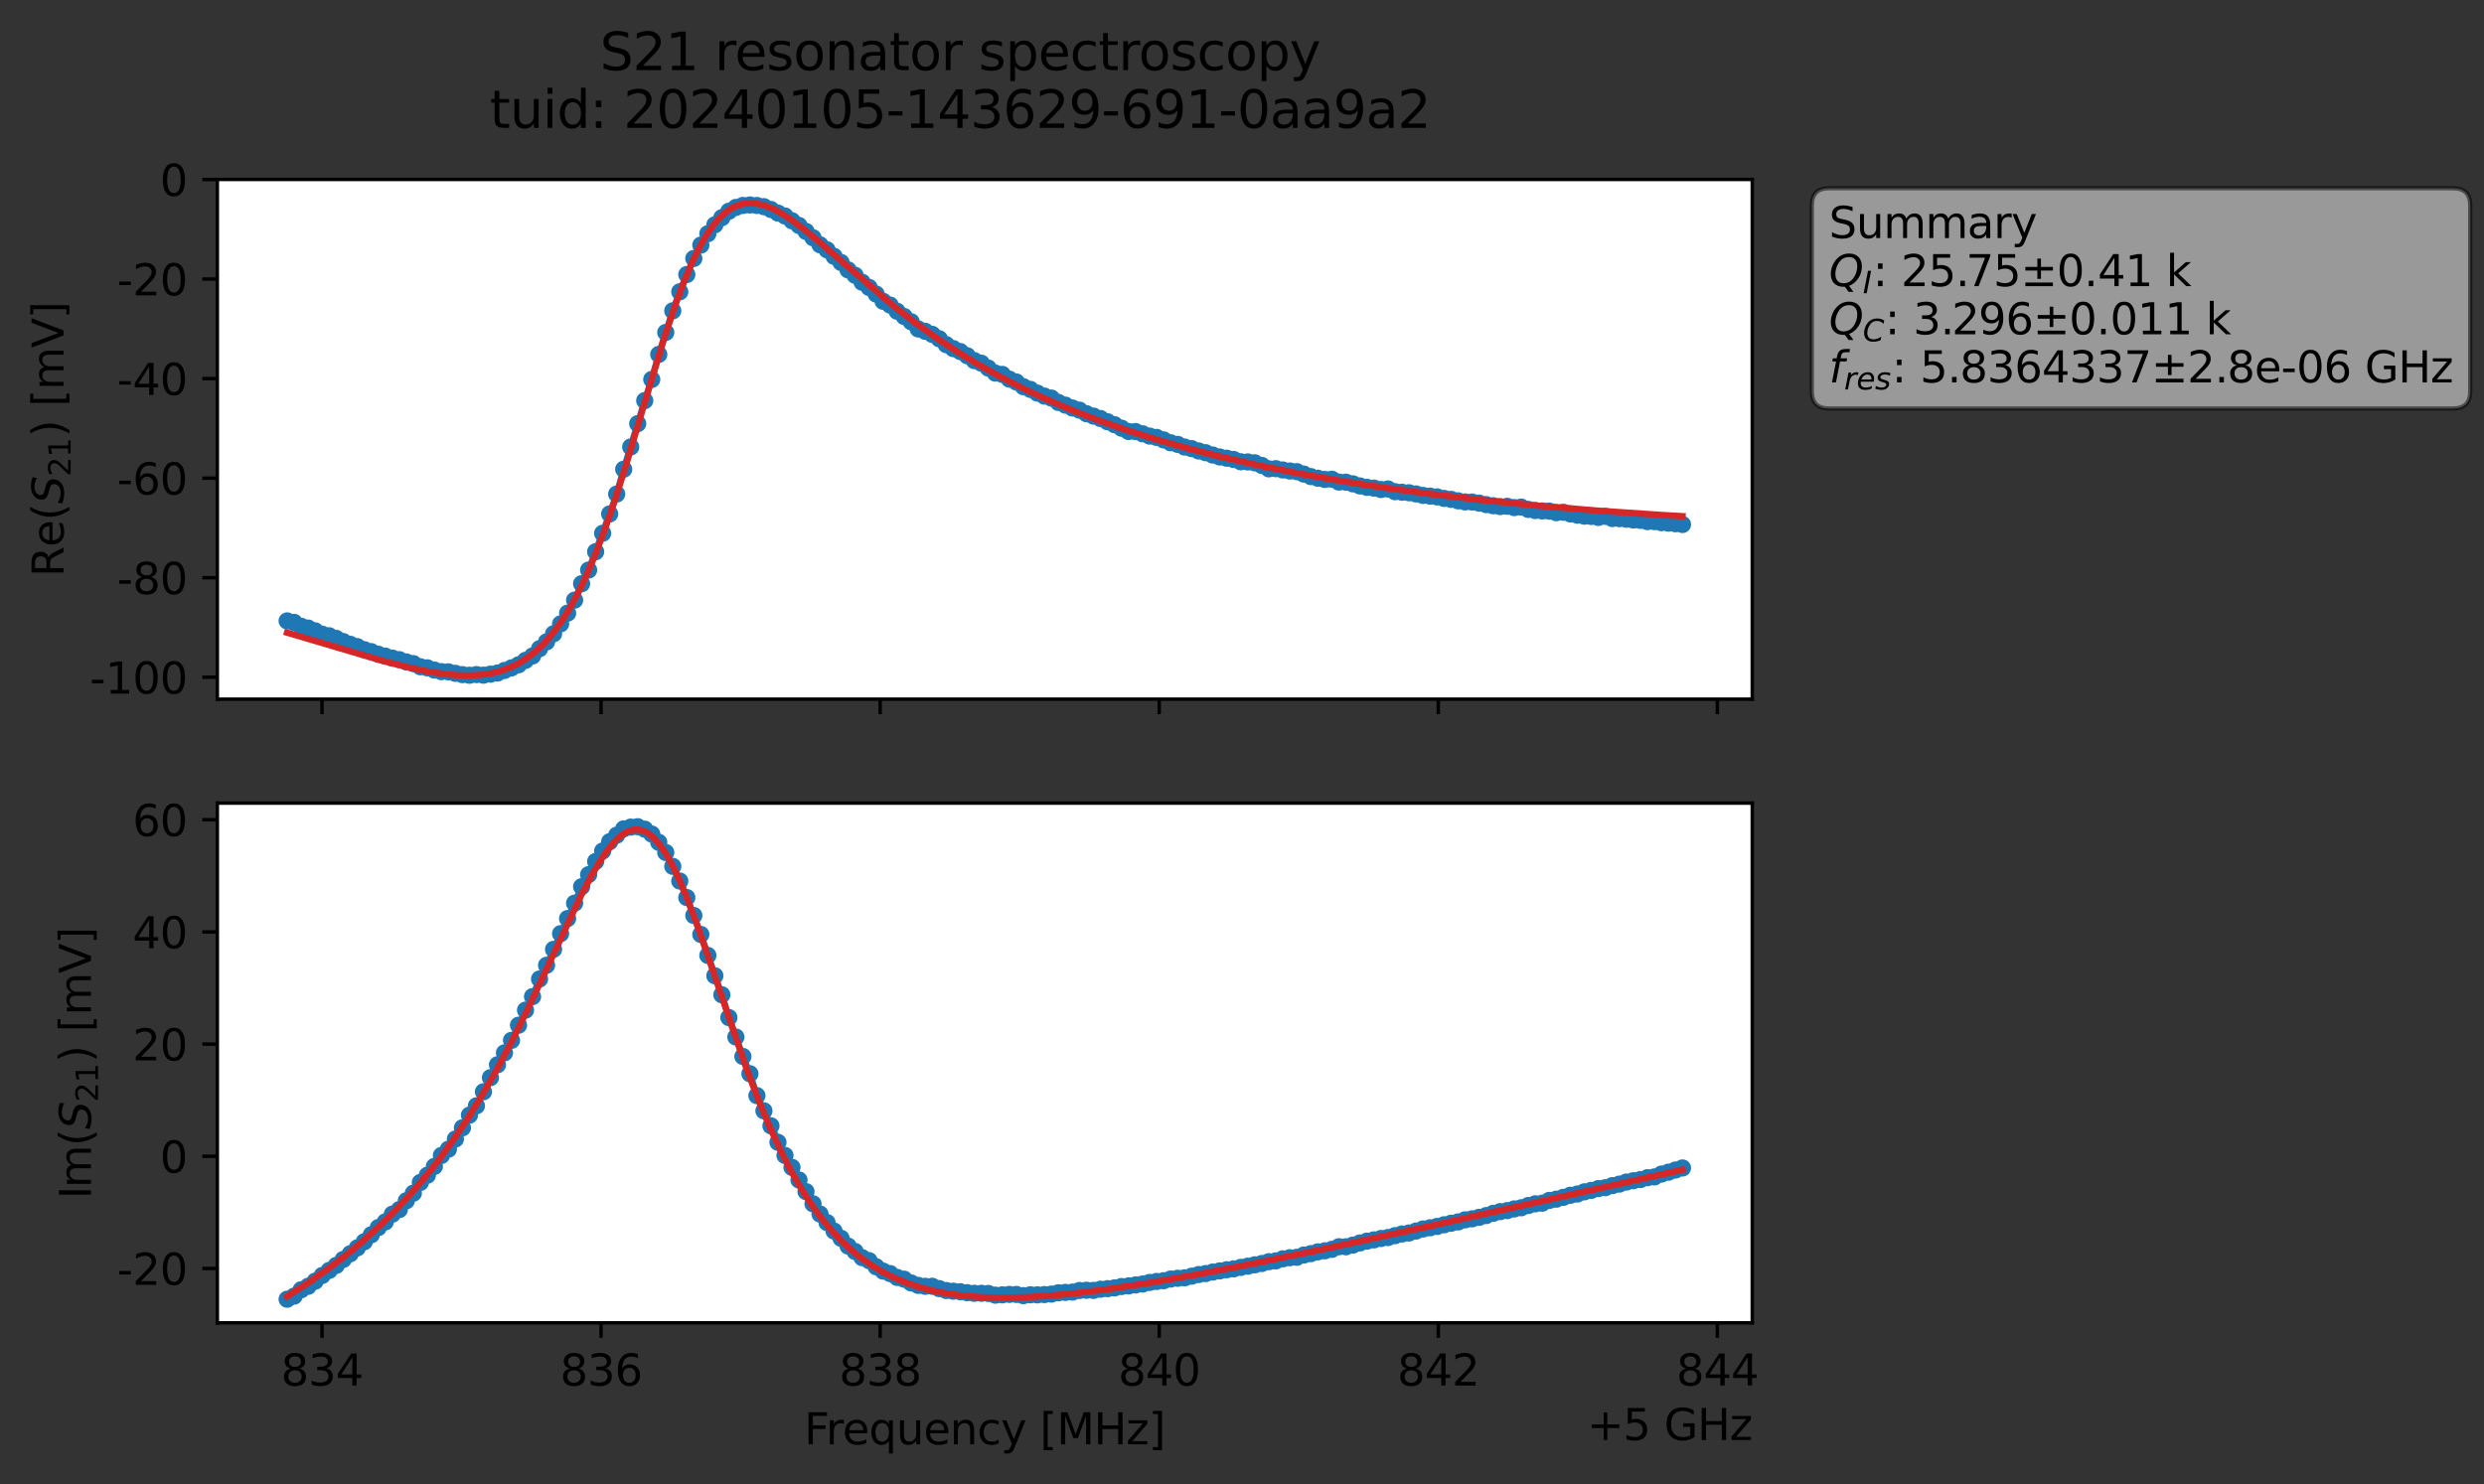<?xml version="1.0" encoding="utf-8" standalone="no"?>
<!DOCTYPE svg PUBLIC "-//W3C//DTD SVG 1.1//EN"
  "http://www.w3.org/Graphics/SVG/1.1/DTD/svg11.dtd">
<svg xmlns:xlink="http://www.w3.org/1999/xlink" width="577.949pt" height="345.428pt" viewBox="0 0 577.949 345.428" xmlns="http://www.w3.org/2000/svg" version="1.1">
 <rect x="0" y="0" width="577.949" height="345.428" fill="#333333" stroke="none"/>
 <defs>
  <style type="text/css">*{stroke-linejoin: round; stroke-linecap: butt}</style>
 </defs>
 <g id="figure_1">
  <g id="patch_1">
   <path d="M 0 345.428 
L 577.949 345.428 
L 577.949 -0 
L 0 -0 
L 0 345.428 
z
" style="fill: none; opacity: 0"/>
  </g>
  <g id="axes_1">
   <g id="patch_2">
    <path d="M 50.573 162.72 
L 407.693 162.72 
L 407.693 41.76 
L 50.573 41.76 
z
" style="fill: #ffffff"/>
   </g>
   <g id="matplotlib.axis_1">
    <g id="xtick_1">
     <g id="line2d_1">
      <defs>
       <path id="m4b385889d9" d="M 0 0 
L 0 3.5 
" style="stroke: #000000; stroke-width: 0.8"/>
      </defs>
      <g>
       <use xlink:href="#m4b385889d9" x="74.923" y="162.72" style="stroke: #000000; stroke-width: 0.8"/>
      </g>
     </g>
    </g>
    <g id="xtick_2">
     <g id="line2d_2">
      <g>
       <use xlink:href="#m4b385889d9" x="139.853" y="162.72" style="stroke: #000000; stroke-width: 0.8"/>
      </g>
     </g>
    </g>
    <g id="xtick_3">
     <g id="line2d_3">
      <g>
       <use xlink:href="#m4b385889d9" x="204.784" y="162.72" style="stroke: #000000; stroke-width: 0.8"/>
      </g>
     </g>
    </g>
    <g id="xtick_4">
     <g id="line2d_4">
      <g>
       <use xlink:href="#m4b385889d9" x="269.715" y="162.72" style="stroke: #000000; stroke-width: 0.8"/>
      </g>
     </g>
    </g>
    <g id="xtick_5">
     <g id="line2d_5">
      <g>
       <use xlink:href="#m4b385889d9" x="334.646" y="162.72" style="stroke: #000000; stroke-width: 0.8"/>
      </g>
     </g>
    </g>
    <g id="xtick_6">
     <g id="line2d_6">
      <g>
       <use xlink:href="#m4b385889d9" x="399.577" y="162.72" style="stroke: #000000; stroke-width: 0.8"/>
      </g>
     </g>
    </g>
   </g>
   <g id="matplotlib.axis_2">
    <g id="ytick_1">
     <g id="line2d_7">
      <defs>
       <path id="m60b64aeda4" d="M 0 0 
L -3.5 0 
" style="stroke: #000000; stroke-width: 0.8"/>
      </defs>
      <g>
       <use xlink:href="#m60b64aeda4" x="50.573" y="157.623" style="stroke: #000000; stroke-width: 0.8"/>
      </g>
     </g>
     <g id="text_1">
      <!-- -100 -->
      <g transform="translate(20.878 161.422) scale(0.1 -0.1)">
       <defs>
        <path id="DejaVuSans-2d" d="M 313 2009 
L 1997 2009 
L 1997 1497 
L 313 1497 
L 313 2009 
z
" transform="scale(0.016)"/>
        <path id="DejaVuSans-31" d="M 794 531 
L 1825 531 
L 1825 4091 
L 703 3866 
L 703 4441 
L 1819 4666 
L 2450 4666 
L 2450 531 
L 3481 531 
L 3481 0 
L 794 0 
L 794 531 
z
" transform="scale(0.016)"/>
        <path id="DejaVuSans-30" d="M 2034 4250 
Q 1547 4250 1301 3770 
Q 1056 3291 1056 2328 
Q 1056 1369 1301 889 
Q 1547 409 2034 409 
Q 2525 409 2770 889 
Q 3016 1369 3016 2328 
Q 3016 3291 2770 3770 
Q 2525 4250 2034 4250 
z
M 2034 4750 
Q 2819 4750 3233 4129 
Q 3647 3509 3647 2328 
Q 3647 1150 3233 529 
Q 2819 -91 2034 -91 
Q 1250 -91 836 529 
Q 422 1150 422 2328 
Q 422 3509 836 4129 
Q 1250 4750 2034 4750 
z
" transform="scale(0.016)"/>
       </defs>
       <use xlink:href="#DejaVuSans-2d"/>
       <use xlink:href="#DejaVuSans-31" x="36.084"/>
       <use xlink:href="#DejaVuSans-30" x="99.707"/>
       <use xlink:href="#DejaVuSans-30" x="163.33"/>
      </g>
     </g>
    </g>
    <g id="ytick_2">
     <g id="line2d_8">
      <g>
       <use xlink:href="#m60b64aeda4" x="50.573" y="134.453" style="stroke: #000000; stroke-width: 0.8"/>
      </g>
     </g>
     <g id="text_2">
      <!-- -80 -->
      <g transform="translate(27.241 138.253) scale(0.1 -0.1)">
       <defs>
        <path id="DejaVuSans-38" d="M 2034 2216 
Q 1584 2216 1326 1975 
Q 1069 1734 1069 1313 
Q 1069 891 1326 650 
Q 1584 409 2034 409 
Q 2484 409 2743 651 
Q 3003 894 3003 1313 
Q 3003 1734 2745 1975 
Q 2488 2216 2034 2216 
z
M 1403 2484 
Q 997 2584 770 2862 
Q 544 3141 544 3541 
Q 544 4100 942 4425 
Q 1341 4750 2034 4750 
Q 2731 4750 3128 4425 
Q 3525 4100 3525 3541 
Q 3525 3141 3298 2862 
Q 3072 2584 2669 2484 
Q 3125 2378 3379 2068 
Q 3634 1759 3634 1313 
Q 3634 634 3220 271 
Q 2806 -91 2034 -91 
Q 1263 -91 848 271 
Q 434 634 434 1313 
Q 434 1759 690 2068 
Q 947 2378 1403 2484 
z
M 1172 3481 
Q 1172 3119 1398 2916 
Q 1625 2713 2034 2713 
Q 2441 2713 2670 2916 
Q 2900 3119 2900 3481 
Q 2900 3844 2670 4047 
Q 2441 4250 2034 4250 
Q 1625 4250 1398 4047 
Q 1172 3844 1172 3481 
z
" transform="scale(0.016)"/>
       </defs>
       <use xlink:href="#DejaVuSans-2d"/>
       <use xlink:href="#DejaVuSans-38" x="36.084"/>
       <use xlink:href="#DejaVuSans-30" x="99.707"/>
      </g>
     </g>
    </g>
    <g id="ytick_3">
     <g id="line2d_9">
      <g>
       <use xlink:href="#m60b64aeda4" x="50.573" y="111.284" style="stroke: #000000; stroke-width: 0.8"/>
      </g>
     </g>
     <g id="text_3">
      <!-- -60 -->
      <g transform="translate(27.241 115.083) scale(0.1 -0.1)">
       <defs>
        <path id="DejaVuSans-36" d="M 2113 2584 
Q 1688 2584 1439 2293 
Q 1191 2003 1191 1497 
Q 1191 994 1439 701 
Q 1688 409 2113 409 
Q 2538 409 2786 701 
Q 3034 994 3034 1497 
Q 3034 2003 2786 2293 
Q 2538 2584 2113 2584 
z
M 3366 4563 
L 3366 3988 
Q 3128 4100 2886 4159 
Q 2644 4219 2406 4219 
Q 1781 4219 1451 3797 
Q 1122 3375 1075 2522 
Q 1259 2794 1537 2939 
Q 1816 3084 2150 3084 
Q 2853 3084 3261 2657 
Q 3669 2231 3669 1497 
Q 3669 778 3244 343 
Q 2819 -91 2113 -91 
Q 1303 -91 875 529 
Q 447 1150 447 2328 
Q 447 3434 972 4092 
Q 1497 4750 2381 4750 
Q 2619 4750 2861 4703 
Q 3103 4656 3366 4563 
z
" transform="scale(0.016)"/>
       </defs>
       <use xlink:href="#DejaVuSans-2d"/>
       <use xlink:href="#DejaVuSans-36" x="36.084"/>
       <use xlink:href="#DejaVuSans-30" x="99.707"/>
      </g>
     </g>
    </g>
    <g id="ytick_4">
     <g id="line2d_10">
      <g>
       <use xlink:href="#m60b64aeda4" x="50.573" y="88.114" style="stroke: #000000; stroke-width: 0.8"/>
      </g>
     </g>
     <g id="text_4">
      <!-- -40 -->
      <g transform="translate(27.241 91.913) scale(0.1 -0.1)">
       <defs>
        <path id="DejaVuSans-34" d="M 2419 4116 
L 825 1625 
L 2419 1625 
L 2419 4116 
z
M 2253 4666 
L 3047 4666 
L 3047 1625 
L 3713 1625 
L 3713 1100 
L 3047 1100 
L 3047 0 
L 2419 0 
L 2419 1100 
L 313 1100 
L 313 1709 
L 2253 4666 
z
" transform="scale(0.016)"/>
       </defs>
       <use xlink:href="#DejaVuSans-2d"/>
       <use xlink:href="#DejaVuSans-34" x="36.084"/>
       <use xlink:href="#DejaVuSans-30" x="99.707"/>
      </g>
     </g>
    </g>
    <g id="ytick_5">
     <g id="line2d_11">
      <g>
       <use xlink:href="#m60b64aeda4" x="50.573" y="64.945" style="stroke: #000000; stroke-width: 0.8"/>
      </g>
     </g>
     <g id="text_5">
      <!-- -20 -->
      <g transform="translate(27.241 68.744) scale(0.1 -0.1)">
       <defs>
        <path id="DejaVuSans-32" d="M 1228 531 
L 3431 531 
L 3431 0 
L 469 0 
L 469 531 
Q 828 903 1448 1529 
Q 2069 2156 2228 2338 
Q 2531 2678 2651 2914 
Q 2772 3150 2772 3378 
Q 2772 3750 2511 3984 
Q 2250 4219 1831 4219 
Q 1534 4219 1204 4116 
Q 875 4013 500 3803 
L 500 4441 
Q 881 4594 1212 4672 
Q 1544 4750 1819 4750 
Q 2544 4750 2975 4387 
Q 3406 4025 3406 3419 
Q 3406 3131 3298 2873 
Q 3191 2616 2906 2266 
Q 2828 2175 2409 1742 
Q 1991 1309 1228 531 
z
" transform="scale(0.016)"/>
       </defs>
       <use xlink:href="#DejaVuSans-2d"/>
       <use xlink:href="#DejaVuSans-32" x="36.084"/>
       <use xlink:href="#DejaVuSans-30" x="99.707"/>
      </g>
     </g>
    </g>
    <g id="ytick_6">
     <g id="line2d_12">
      <g>
       <use xlink:href="#m60b64aeda4" x="50.573" y="41.775" style="stroke: #000000; stroke-width: 0.8"/>
      </g>
     </g>
     <g id="text_6">
      <!-- 0 -->
      <g transform="translate(37.211 45.574) scale(0.1 -0.1)">
       <use xlink:href="#DejaVuSans-30"/>
      </g>
     </g>
    </g>
    <g id="text_7">
     <!-- Re$(S_{21})$ [mV] -->
     <g transform="translate(14.798 134.24) rotate(-90) scale(0.1 -0.1)">
      <defs>
       <path id="DejaVuSans-52" d="M 2841 2188 
Q 3044 2119 3236 1894 
Q 3428 1669 3622 1275 
L 4263 0 
L 3584 0 
L 2988 1197 
Q 2756 1666 2539 1819 
Q 2322 1972 1947 1972 
L 1259 1972 
L 1259 0 
L 628 0 
L 628 4666 
L 2053 4666 
Q 2853 4666 3247 4331 
Q 3641 3997 3641 3322 
Q 3641 2881 3436 2590 
Q 3231 2300 2841 2188 
z
M 1259 4147 
L 1259 2491 
L 2053 2491 
Q 2509 2491 2742 2702 
Q 2975 2913 2975 3322 
Q 2975 3731 2742 3939 
Q 2509 4147 2053 4147 
L 1259 4147 
z
" transform="scale(0.016)"/>
       <path id="DejaVuSans-65" d="M 3597 1894 
L 3597 1613 
L 953 1613 
Q 991 1019 1311 708 
Q 1631 397 2203 397 
Q 2534 397 2845 478 
Q 3156 559 3463 722 
L 3463 178 
Q 3153 47 2828 -22 
Q 2503 -91 2169 -91 
Q 1331 -91 842 396 
Q 353 884 353 1716 
Q 353 2575 817 3079 
Q 1281 3584 2069 3584 
Q 2775 3584 3186 3129 
Q 3597 2675 3597 1894 
z
M 3022 2063 
Q 3016 2534 2758 2815 
Q 2500 3097 2075 3097 
Q 1594 3097 1305 2825 
Q 1016 2553 972 2059 
L 3022 2063 
z
" transform="scale(0.016)"/>
       <path id="DejaVuSans-28" d="M 1984 4856 
Q 1566 4138 1362 3434 
Q 1159 2731 1159 2009 
Q 1159 1288 1364 580 
Q 1569 -128 1984 -844 
L 1484 -844 
Q 1016 -109 783 600 
Q 550 1309 550 2009 
Q 550 2706 781 3412 
Q 1013 4119 1484 4856 
L 1984 4856 
z
" transform="scale(0.016)"/>
       <path id="DejaVuSans-Oblique-53" d="M 3859 4513 
L 3738 3897 
Q 3422 4066 3111 4152 
Q 2800 4238 2509 4238 
Q 1944 4238 1609 3991 
Q 1275 3744 1275 3334 
Q 1275 3109 1398 2989 
Q 1522 2869 2034 2731 
L 2413 2638 
Q 3053 2472 3303 2217 
Q 3553 1963 3553 1503 
Q 3553 797 2998 353 
Q 2444 -91 1538 -91 
Q 1166 -91 791 -17 
Q 416 56 38 206 
L 166 856 
Q 513 641 861 531 
Q 1209 422 1556 422 
Q 2147 422 2503 684 
Q 2859 947 2859 1369 
Q 2859 1650 2717 1795 
Q 2575 1941 2106 2059 
L 1728 2156 
Q 1081 2325 845 2545 
Q 609 2766 609 3163 
Q 609 3859 1145 4304 
Q 1681 4750 2541 4750 
Q 2875 4750 3203 4690 
Q 3531 4631 3859 4513 
z
" transform="scale(0.016)"/>
       <path id="DejaVuSans-29" d="M 513 4856 
L 1013 4856 
Q 1481 4119 1714 3412 
Q 1947 2706 1947 2009 
Q 1947 1309 1714 600 
Q 1481 -109 1013 -844 
L 513 -844 
Q 928 -128 1133 580 
Q 1338 1288 1338 2009 
Q 1338 2731 1133 3434 
Q 928 4138 513 4856 
z
" transform="scale(0.016)"/>
       <path id="DejaVuSans-20" transform="scale(0.016)"/>
       <path id="DejaVuSans-5b" d="M 550 4863 
L 1875 4863 
L 1875 4416 
L 1125 4416 
L 1125 -397 
L 1875 -397 
L 1875 -844 
L 550 -844 
L 550 4863 
z
" transform="scale(0.016)"/>
       <path id="DejaVuSans-6d" d="M 3328 2828 
Q 3544 3216 3844 3400 
Q 4144 3584 4550 3584 
Q 5097 3584 5394 3201 
Q 5691 2819 5691 2113 
L 5691 0 
L 5113 0 
L 5113 2094 
Q 5113 2597 4934 2840 
Q 4756 3084 4391 3084 
Q 3944 3084 3684 2787 
Q 3425 2491 3425 1978 
L 3425 0 
L 2847 0 
L 2847 2094 
Q 2847 2600 2669 2842 
Q 2491 3084 2119 3084 
Q 1678 3084 1418 2786 
Q 1159 2488 1159 1978 
L 1159 0 
L 581 0 
L 581 3500 
L 1159 3500 
L 1159 2956 
Q 1356 3278 1631 3431 
Q 1906 3584 2284 3584 
Q 2666 3584 2933 3390 
Q 3200 3197 3328 2828 
z
" transform="scale(0.016)"/>
       <path id="DejaVuSans-56" d="M 1831 0 
L 50 4666 
L 709 4666 
L 2188 738 
L 3669 4666 
L 4325 4666 
L 2547 0 
L 1831 0 
z
" transform="scale(0.016)"/>
       <path id="DejaVuSans-5d" d="M 1947 4863 
L 1947 -844 
L 622 -844 
L 622 -397 
L 1369 -397 
L 1369 4416 
L 622 4416 
L 622 4863 
L 1947 4863 
z
" transform="scale(0.016)"/>
      </defs>
      <use xlink:href="#DejaVuSans-52" transform="translate(0 0.016)"/>
      <use xlink:href="#DejaVuSans-65" transform="translate(69.482 0.016)"/>
      <use xlink:href="#DejaVuSans-28" transform="translate(131.006 0.016)"/>
      <use xlink:href="#DejaVuSans-Oblique-53" transform="translate(170.02 0.016)"/>
      <use xlink:href="#DejaVuSans-32" transform="translate(233.496 -16.391) scale(0.7)"/>
      <use xlink:href="#DejaVuSans-31" transform="translate(278.032 -16.391) scale(0.7)"/>
      <use xlink:href="#DejaVuSans-29" transform="translate(325.303 0.016)"/>
      <use xlink:href="#DejaVuSans-20" transform="translate(364.316 0.016)"/>
      <use xlink:href="#DejaVuSans-5b" transform="translate(396.104 0.016)"/>
      <use xlink:href="#DejaVuSans-6d" transform="translate(435.117 0.016)"/>
      <use xlink:href="#DejaVuSans-56" transform="translate(532.529 0.016)"/>
      <use xlink:href="#DejaVuSans-5d" transform="translate(600.938 0.016)"/>
     </g>
    </g>
   </g>
   <g id="line2d_13">
    <path d="M 66.806 144.509 
L 68.438 144.863 
L 70.069 145.759 
L 71.7 146.179 
L 73.332 146.826 
L 74.963 147.614 
L 76.595 147.975 
L 78.226 148.575 
L 81.489 149.956 
L 83.12 150.487 
L 84.752 151.201 
L 86.383 151.662 
L 88.015 152.266 
L 96.172 154.448 
L 97.803 155.181 
L 99.435 155.432 
L 101.066 155.955 
L 102.698 156.315 
L 104.329 156.364 
L 107.592 157.011 
L 109.223 157.155 
L 110.855 157.001 
L 112.486 157.138 
L 115.749 156.64 
L 119.012 155.443 
L 120.643 154.726 
L 123.906 152.665 
L 128.8 147.501 
L 130.432 145.201 
L 132.063 142.701 
L 133.695 139.678 
L 135.326 135.853 
L 136.958 132.671 
L 141.852 119.614 
L 143.483 114.984 
L 145.115 109.213 
L 148.378 98.6 
L 150.009 93.242 
L 151.641 88.314 
L 153.272 82.489 
L 156.535 72.336 
L 158.166 67.91 
L 161.429 60.156 
L 163.061 57.048 
L 164.692 54.395 
L 166.323 52.322 
L 167.955 50.662 
L 169.586 49.167 
L 171.218 48.277 
L 172.849 47.817 
L 174.481 47.702 
L 176.112 47.82 
L 177.743 48.103 
L 179.375 48.755 
L 181.006 49.593 
L 182.638 50.268 
L 185.901 52.483 
L 189.163 55.336 
L 190.795 56.974 
L 192.426 58.15 
L 200.583 65.683 
L 202.215 66.901 
L 203.846 68.434 
L 205.478 70.124 
L 207.109 71.008 
L 208.741 72.445 
L 212.003 74.887 
L 213.635 76.552 
L 215.266 77.112 
L 216.898 77.82 
L 218.529 78.842 
L 220.161 80.214 
L 221.792 81.134 
L 223.423 81.818 
L 225.055 82.808 
L 226.686 83.93 
L 228.318 84.527 
L 231.581 86.837 
L 233.212 87.142 
L 234.843 88.238 
L 236.475 88.904 
L 238.106 90.003 
L 239.738 90.627 
L 241.369 91.494 
L 243.001 92.191 
L 244.632 92.651 
L 246.263 93.671 
L 257.683 98.159 
L 259.315 98.845 
L 262.578 100.426 
L 264.209 100.444 
L 267.472 101.494 
L 269.103 101.8 
L 275.629 104.042 
L 277.261 104.415 
L 278.892 104.956 
L 280.523 105.362 
L 283.786 106.352 
L 287.049 106.943 
L 288.681 107.469 
L 290.312 107.508 
L 291.943 107.709 
L 293.575 108.324 
L 295.206 109.111 
L 296.838 109.073 
L 300.101 109.617 
L 301.732 109.769 
L 304.995 110.924 
L 308.258 111.581 
L 309.889 111.535 
L 311.521 112.194 
L 313.152 112.22 
L 318.046 113.423 
L 319.678 113.601 
L 321.309 113.926 
L 322.941 113.804 
L 324.572 114.436 
L 327.835 114.685 
L 332.729 115.464 
L 334.361 115.64 
L 335.992 116.003 
L 337.624 116.222 
L 340.886 116.816 
L 342.518 116.838 
L 349.044 117.898 
L 350.675 117.835 
L 352.306 118.132 
L 353.938 118.018 
L 355.569 118.558 
L 357.201 118.823 
L 360.464 118.959 
L 362.095 119.32 
L 363.726 119.226 
L 366.989 119.903 
L 368.621 120.134 
L 370.252 120.202 
L 371.884 120.424 
L 373.515 120.174 
L 375.146 120.689 
L 376.778 120.705 
L 381.672 121.111 
L 383.304 121.397 
L 384.935 121.403 
L 386.566 121.647 
L 391.461 122.066 
L 391.461 122.066 
" clip-path="url(#p071434d043)" style="fill: none; stroke: #1f77b4; stroke-width: 1.5; stroke-linecap: square"/>
    <defs>
     <path id="mc949ffecea" d="M 0 1.5 
C 0.398 1.5 0.779 1.342 1.061 1.061 
C 1.342 0.779 1.5 0.398 1.5 0 
C 1.5 -0.398 1.342 -0.779 1.061 -1.061 
C 0.779 -1.342 0.398 -1.5 0 -1.5 
C -0.398 -1.5 -0.779 -1.342 -1.061 -1.061 
C -1.342 -0.779 -1.5 -0.398 -1.5 0 
C -1.5 0.398 -1.342 0.779 -1.061 1.061 
C -0.779 1.342 -0.398 1.5 0 1.5 
z
" style="stroke: #1f77b4"/>
    </defs>
    <g clip-path="url(#p071434d043)">
     <use xlink:href="#mc949ffecea" x="66.806" y="144.509" style="fill: #1f77b4; stroke: #1f77b4"/>
     <use xlink:href="#mc949ffecea" x="68.438" y="144.863" style="fill: #1f77b4; stroke: #1f77b4"/>
     <use xlink:href="#mc949ffecea" x="70.069" y="145.759" style="fill: #1f77b4; stroke: #1f77b4"/>
     <use xlink:href="#mc949ffecea" x="71.7" y="146.179" style="fill: #1f77b4; stroke: #1f77b4"/>
     <use xlink:href="#mc949ffecea" x="73.332" y="146.826" style="fill: #1f77b4; stroke: #1f77b4"/>
     <use xlink:href="#mc949ffecea" x="74.963" y="147.614" style="fill: #1f77b4; stroke: #1f77b4"/>
     <use xlink:href="#mc949ffecea" x="76.595" y="147.975" style="fill: #1f77b4; stroke: #1f77b4"/>
     <use xlink:href="#mc949ffecea" x="78.226" y="148.575" style="fill: #1f77b4; stroke: #1f77b4"/>
     <use xlink:href="#mc949ffecea" x="79.858" y="149.313" style="fill: #1f77b4; stroke: #1f77b4"/>
     <use xlink:href="#mc949ffecea" x="81.489" y="149.956" style="fill: #1f77b4; stroke: #1f77b4"/>
     <use xlink:href="#mc949ffecea" x="83.12" y="150.487" style="fill: #1f77b4; stroke: #1f77b4"/>
     <use xlink:href="#mc949ffecea" x="84.752" y="151.201" style="fill: #1f77b4; stroke: #1f77b4"/>
     <use xlink:href="#mc949ffecea" x="86.383" y="151.662" style="fill: #1f77b4; stroke: #1f77b4"/>
     <use xlink:href="#mc949ffecea" x="88.015" y="152.266" style="fill: #1f77b4; stroke: #1f77b4"/>
     <use xlink:href="#mc949ffecea" x="89.646" y="152.702" style="fill: #1f77b4; stroke: #1f77b4"/>
     <use xlink:href="#mc949ffecea" x="91.278" y="153.17" style="fill: #1f77b4; stroke: #1f77b4"/>
     <use xlink:href="#mc949ffecea" x="92.909" y="153.528" style="fill: #1f77b4; stroke: #1f77b4"/>
     <use xlink:href="#mc949ffecea" x="94.54" y="154.055" style="fill: #1f77b4; stroke: #1f77b4"/>
     <use xlink:href="#mc949ffecea" x="96.172" y="154.448" style="fill: #1f77b4; stroke: #1f77b4"/>
     <use xlink:href="#mc949ffecea" x="97.803" y="155.181" style="fill: #1f77b4; stroke: #1f77b4"/>
     <use xlink:href="#mc949ffecea" x="99.435" y="155.432" style="fill: #1f77b4; stroke: #1f77b4"/>
     <use xlink:href="#mc949ffecea" x="101.066" y="155.955" style="fill: #1f77b4; stroke: #1f77b4"/>
     <use xlink:href="#mc949ffecea" x="102.698" y="156.315" style="fill: #1f77b4; stroke: #1f77b4"/>
     <use xlink:href="#mc949ffecea" x="104.329" y="156.364" style="fill: #1f77b4; stroke: #1f77b4"/>
     <use xlink:href="#mc949ffecea" x="105.96" y="156.708" style="fill: #1f77b4; stroke: #1f77b4"/>
     <use xlink:href="#mc949ffecea" x="107.592" y="157.011" style="fill: #1f77b4; stroke: #1f77b4"/>
     <use xlink:href="#mc949ffecea" x="109.223" y="157.155" style="fill: #1f77b4; stroke: #1f77b4"/>
     <use xlink:href="#mc949ffecea" x="110.855" y="157.001" style="fill: #1f77b4; stroke: #1f77b4"/>
     <use xlink:href="#mc949ffecea" x="112.486" y="157.138" style="fill: #1f77b4; stroke: #1f77b4"/>
     <use xlink:href="#mc949ffecea" x="114.118" y="156.9" style="fill: #1f77b4; stroke: #1f77b4"/>
     <use xlink:href="#mc949ffecea" x="115.749" y="156.64" style="fill: #1f77b4; stroke: #1f77b4"/>
     <use xlink:href="#mc949ffecea" x="117.38" y="156.045" style="fill: #1f77b4; stroke: #1f77b4"/>
     <use xlink:href="#mc949ffecea" x="119.012" y="155.443" style="fill: #1f77b4; stroke: #1f77b4"/>
     <use xlink:href="#mc949ffecea" x="120.643" y="154.726" style="fill: #1f77b4; stroke: #1f77b4"/>
     <use xlink:href="#mc949ffecea" x="122.275" y="153.686" style="fill: #1f77b4; stroke: #1f77b4"/>
     <use xlink:href="#mc949ffecea" x="123.906" y="152.665" style="fill: #1f77b4; stroke: #1f77b4"/>
     <use xlink:href="#mc949ffecea" x="125.538" y="150.97" style="fill: #1f77b4; stroke: #1f77b4"/>
     <use xlink:href="#mc949ffecea" x="127.169" y="149.388" style="fill: #1f77b4; stroke: #1f77b4"/>
     <use xlink:href="#mc949ffecea" x="128.8" y="147.501" style="fill: #1f77b4; stroke: #1f77b4"/>
     <use xlink:href="#mc949ffecea" x="130.432" y="145.201" style="fill: #1f77b4; stroke: #1f77b4"/>
     <use xlink:href="#mc949ffecea" x="132.063" y="142.701" style="fill: #1f77b4; stroke: #1f77b4"/>
     <use xlink:href="#mc949ffecea" x="133.695" y="139.678" style="fill: #1f77b4; stroke: #1f77b4"/>
     <use xlink:href="#mc949ffecea" x="135.326" y="135.853" style="fill: #1f77b4; stroke: #1f77b4"/>
     <use xlink:href="#mc949ffecea" x="136.958" y="132.671" style="fill: #1f77b4; stroke: #1f77b4"/>
     <use xlink:href="#mc949ffecea" x="138.589" y="128.412" style="fill: #1f77b4; stroke: #1f77b4"/>
     <use xlink:href="#mc949ffecea" x="140.221" y="124.115" style="fill: #1f77b4; stroke: #1f77b4"/>
     <use xlink:href="#mc949ffecea" x="141.852" y="119.614" style="fill: #1f77b4; stroke: #1f77b4"/>
     <use xlink:href="#mc949ffecea" x="143.483" y="114.984" style="fill: #1f77b4; stroke: #1f77b4"/>
     <use xlink:href="#mc949ffecea" x="145.115" y="109.213" style="fill: #1f77b4; stroke: #1f77b4"/>
     <use xlink:href="#mc949ffecea" x="146.746" y="104.028" style="fill: #1f77b4; stroke: #1f77b4"/>
     <use xlink:href="#mc949ffecea" x="148.378" y="98.6" style="fill: #1f77b4; stroke: #1f77b4"/>
     <use xlink:href="#mc949ffecea" x="150.009" y="93.242" style="fill: #1f77b4; stroke: #1f77b4"/>
     <use xlink:href="#mc949ffecea" x="151.641" y="88.314" style="fill: #1f77b4; stroke: #1f77b4"/>
     <use xlink:href="#mc949ffecea" x="153.272" y="82.489" style="fill: #1f77b4; stroke: #1f77b4"/>
     <use xlink:href="#mc949ffecea" x="154.903" y="77.369" style="fill: #1f77b4; stroke: #1f77b4"/>
     <use xlink:href="#mc949ffecea" x="156.535" y="72.336" style="fill: #1f77b4; stroke: #1f77b4"/>
     <use xlink:href="#mc949ffecea" x="158.166" y="67.91" style="fill: #1f77b4; stroke: #1f77b4"/>
     <use xlink:href="#mc949ffecea" x="159.798" y="63.896" style="fill: #1f77b4; stroke: #1f77b4"/>
     <use xlink:href="#mc949ffecea" x="161.429" y="60.156" style="fill: #1f77b4; stroke: #1f77b4"/>
     <use xlink:href="#mc949ffecea" x="163.061" y="57.048" style="fill: #1f77b4; stroke: #1f77b4"/>
     <use xlink:href="#mc949ffecea" x="164.692" y="54.395" style="fill: #1f77b4; stroke: #1f77b4"/>
     <use xlink:href="#mc949ffecea" x="166.323" y="52.322" style="fill: #1f77b4; stroke: #1f77b4"/>
     <use xlink:href="#mc949ffecea" x="167.955" y="50.662" style="fill: #1f77b4; stroke: #1f77b4"/>
     <use xlink:href="#mc949ffecea" x="169.586" y="49.167" style="fill: #1f77b4; stroke: #1f77b4"/>
     <use xlink:href="#mc949ffecea" x="171.218" y="48.277" style="fill: #1f77b4; stroke: #1f77b4"/>
     <use xlink:href="#mc949ffecea" x="172.849" y="47.817" style="fill: #1f77b4; stroke: #1f77b4"/>
     <use xlink:href="#mc949ffecea" x="174.481" y="47.702" style="fill: #1f77b4; stroke: #1f77b4"/>
     <use xlink:href="#mc949ffecea" x="176.112" y="47.82" style="fill: #1f77b4; stroke: #1f77b4"/>
     <use xlink:href="#mc949ffecea" x="177.743" y="48.103" style="fill: #1f77b4; stroke: #1f77b4"/>
     <use xlink:href="#mc949ffecea" x="179.375" y="48.755" style="fill: #1f77b4; stroke: #1f77b4"/>
     <use xlink:href="#mc949ffecea" x="181.006" y="49.593" style="fill: #1f77b4; stroke: #1f77b4"/>
     <use xlink:href="#mc949ffecea" x="182.638" y="50.268" style="fill: #1f77b4; stroke: #1f77b4"/>
     <use xlink:href="#mc949ffecea" x="184.269" y="51.381" style="fill: #1f77b4; stroke: #1f77b4"/>
     <use xlink:href="#mc949ffecea" x="185.901" y="52.483" style="fill: #1f77b4; stroke: #1f77b4"/>
     <use xlink:href="#mc949ffecea" x="187.532" y="53.864" style="fill: #1f77b4; stroke: #1f77b4"/>
     <use xlink:href="#mc949ffecea" x="189.163" y="55.336" style="fill: #1f77b4; stroke: #1f77b4"/>
     <use xlink:href="#mc949ffecea" x="190.795" y="56.974" style="fill: #1f77b4; stroke: #1f77b4"/>
     <use xlink:href="#mc949ffecea" x="192.426" y="58.15" style="fill: #1f77b4; stroke: #1f77b4"/>
     <use xlink:href="#mc949ffecea" x="194.058" y="59.655" style="fill: #1f77b4; stroke: #1f77b4"/>
     <use xlink:href="#mc949ffecea" x="195.689" y="61.088" style="fill: #1f77b4; stroke: #1f77b4"/>
     <use xlink:href="#mc949ffecea" x="197.321" y="62.808" style="fill: #1f77b4; stroke: #1f77b4"/>
     <use xlink:href="#mc949ffecea" x="198.952" y="64.069" style="fill: #1f77b4; stroke: #1f77b4"/>
     <use xlink:href="#mc949ffecea" x="200.583" y="65.683" style="fill: #1f77b4; stroke: #1f77b4"/>
     <use xlink:href="#mc949ffecea" x="202.215" y="66.901" style="fill: #1f77b4; stroke: #1f77b4"/>
     <use xlink:href="#mc949ffecea" x="203.846" y="68.434" style="fill: #1f77b4; stroke: #1f77b4"/>
     <use xlink:href="#mc949ffecea" x="205.478" y="70.124" style="fill: #1f77b4; stroke: #1f77b4"/>
     <use xlink:href="#mc949ffecea" x="207.109" y="71.008" style="fill: #1f77b4; stroke: #1f77b4"/>
     <use xlink:href="#mc949ffecea" x="208.741" y="72.445" style="fill: #1f77b4; stroke: #1f77b4"/>
     <use xlink:href="#mc949ffecea" x="210.372" y="73.66" style="fill: #1f77b4; stroke: #1f77b4"/>
     <use xlink:href="#mc949ffecea" x="212.003" y="74.887" style="fill: #1f77b4; stroke: #1f77b4"/>
     <use xlink:href="#mc949ffecea" x="213.635" y="76.552" style="fill: #1f77b4; stroke: #1f77b4"/>
     <use xlink:href="#mc949ffecea" x="215.266" y="77.112" style="fill: #1f77b4; stroke: #1f77b4"/>
     <use xlink:href="#mc949ffecea" x="216.898" y="77.82" style="fill: #1f77b4; stroke: #1f77b4"/>
     <use xlink:href="#mc949ffecea" x="218.529" y="78.842" style="fill: #1f77b4; stroke: #1f77b4"/>
     <use xlink:href="#mc949ffecea" x="220.161" y="80.214" style="fill: #1f77b4; stroke: #1f77b4"/>
     <use xlink:href="#mc949ffecea" x="221.792" y="81.134" style="fill: #1f77b4; stroke: #1f77b4"/>
     <use xlink:href="#mc949ffecea" x="223.423" y="81.818" style="fill: #1f77b4; stroke: #1f77b4"/>
     <use xlink:href="#mc949ffecea" x="225.055" y="82.808" style="fill: #1f77b4; stroke: #1f77b4"/>
     <use xlink:href="#mc949ffecea" x="226.686" y="83.93" style="fill: #1f77b4; stroke: #1f77b4"/>
     <use xlink:href="#mc949ffecea" x="228.318" y="84.527" style="fill: #1f77b4; stroke: #1f77b4"/>
     <use xlink:href="#mc949ffecea" x="229.949" y="85.669" style="fill: #1f77b4; stroke: #1f77b4"/>
     <use xlink:href="#mc949ffecea" x="231.581" y="86.837" style="fill: #1f77b4; stroke: #1f77b4"/>
     <use xlink:href="#mc949ffecea" x="233.212" y="87.142" style="fill: #1f77b4; stroke: #1f77b4"/>
     <use xlink:href="#mc949ffecea" x="234.843" y="88.238" style="fill: #1f77b4; stroke: #1f77b4"/>
     <use xlink:href="#mc949ffecea" x="236.475" y="88.904" style="fill: #1f77b4; stroke: #1f77b4"/>
     <use xlink:href="#mc949ffecea" x="238.106" y="90.003" style="fill: #1f77b4; stroke: #1f77b4"/>
     <use xlink:href="#mc949ffecea" x="239.738" y="90.627" style="fill: #1f77b4; stroke: #1f77b4"/>
     <use xlink:href="#mc949ffecea" x="241.369" y="91.494" style="fill: #1f77b4; stroke: #1f77b4"/>
     <use xlink:href="#mc949ffecea" x="243.001" y="92.191" style="fill: #1f77b4; stroke: #1f77b4"/>
     <use xlink:href="#mc949ffecea" x="244.632" y="92.651" style="fill: #1f77b4; stroke: #1f77b4"/>
     <use xlink:href="#mc949ffecea" x="246.263" y="93.671" style="fill: #1f77b4; stroke: #1f77b4"/>
     <use xlink:href="#mc949ffecea" x="247.895" y="94.296" style="fill: #1f77b4; stroke: #1f77b4"/>
     <use xlink:href="#mc949ffecea" x="249.526" y="94.962" style="fill: #1f77b4; stroke: #1f77b4"/>
     <use xlink:href="#mc949ffecea" x="251.158" y="95.457" style="fill: #1f77b4; stroke: #1f77b4"/>
     <use xlink:href="#mc949ffecea" x="252.789" y="96.287" style="fill: #1f77b4; stroke: #1f77b4"/>
     <use xlink:href="#mc949ffecea" x="254.421" y="96.844" style="fill: #1f77b4; stroke: #1f77b4"/>
     <use xlink:href="#mc949ffecea" x="256.052" y="97.409" style="fill: #1f77b4; stroke: #1f77b4"/>
     <use xlink:href="#mc949ffecea" x="257.683" y="98.159" style="fill: #1f77b4; stroke: #1f77b4"/>
     <use xlink:href="#mc949ffecea" x="259.315" y="98.845" style="fill: #1f77b4; stroke: #1f77b4"/>
     <use xlink:href="#mc949ffecea" x="260.946" y="99.657" style="fill: #1f77b4; stroke: #1f77b4"/>
     <use xlink:href="#mc949ffecea" x="262.578" y="100.426" style="fill: #1f77b4; stroke: #1f77b4"/>
     <use xlink:href="#mc949ffecea" x="264.209" y="100.444" style="fill: #1f77b4; stroke: #1f77b4"/>
     <use xlink:href="#mc949ffecea" x="265.841" y="100.957" style="fill: #1f77b4; stroke: #1f77b4"/>
     <use xlink:href="#mc949ffecea" x="267.472" y="101.494" style="fill: #1f77b4; stroke: #1f77b4"/>
     <use xlink:href="#mc949ffecea" x="269.103" y="101.8" style="fill: #1f77b4; stroke: #1f77b4"/>
     <use xlink:href="#mc949ffecea" x="270.735" y="102.379" style="fill: #1f77b4; stroke: #1f77b4"/>
     <use xlink:href="#mc949ffecea" x="272.366" y="103.047" style="fill: #1f77b4; stroke: #1f77b4"/>
     <use xlink:href="#mc949ffecea" x="273.998" y="103.421" style="fill: #1f77b4; stroke: #1f77b4"/>
     <use xlink:href="#mc949ffecea" x="275.629" y="104.042" style="fill: #1f77b4; stroke: #1f77b4"/>
     <use xlink:href="#mc949ffecea" x="277.261" y="104.415" style="fill: #1f77b4; stroke: #1f77b4"/>
     <use xlink:href="#mc949ffecea" x="278.892" y="104.956" style="fill: #1f77b4; stroke: #1f77b4"/>
     <use xlink:href="#mc949ffecea" x="280.523" y="105.362" style="fill: #1f77b4; stroke: #1f77b4"/>
     <use xlink:href="#mc949ffecea" x="282.155" y="105.898" style="fill: #1f77b4; stroke: #1f77b4"/>
     <use xlink:href="#mc949ffecea" x="283.786" y="106.352" style="fill: #1f77b4; stroke: #1f77b4"/>
     <use xlink:href="#mc949ffecea" x="285.418" y="106.64" style="fill: #1f77b4; stroke: #1f77b4"/>
     <use xlink:href="#mc949ffecea" x="287.049" y="106.943" style="fill: #1f77b4; stroke: #1f77b4"/>
     <use xlink:href="#mc949ffecea" x="288.681" y="107.469" style="fill: #1f77b4; stroke: #1f77b4"/>
     <use xlink:href="#mc949ffecea" x="290.312" y="107.508" style="fill: #1f77b4; stroke: #1f77b4"/>
     <use xlink:href="#mc949ffecea" x="291.943" y="107.709" style="fill: #1f77b4; stroke: #1f77b4"/>
     <use xlink:href="#mc949ffecea" x="293.575" y="108.324" style="fill: #1f77b4; stroke: #1f77b4"/>
     <use xlink:href="#mc949ffecea" x="295.206" y="109.111" style="fill: #1f77b4; stroke: #1f77b4"/>
     <use xlink:href="#mc949ffecea" x="296.838" y="109.073" style="fill: #1f77b4; stroke: #1f77b4"/>
     <use xlink:href="#mc949ffecea" x="298.469" y="109.378" style="fill: #1f77b4; stroke: #1f77b4"/>
     <use xlink:href="#mc949ffecea" x="300.101" y="109.617" style="fill: #1f77b4; stroke: #1f77b4"/>
     <use xlink:href="#mc949ffecea" x="301.732" y="109.769" style="fill: #1f77b4; stroke: #1f77b4"/>
     <use xlink:href="#mc949ffecea" x="303.363" y="110.344" style="fill: #1f77b4; stroke: #1f77b4"/>
     <use xlink:href="#mc949ffecea" x="304.995" y="110.924" style="fill: #1f77b4; stroke: #1f77b4"/>
     <use xlink:href="#mc949ffecea" x="306.626" y="111.298" style="fill: #1f77b4; stroke: #1f77b4"/>
     <use xlink:href="#mc949ffecea" x="308.258" y="111.581" style="fill: #1f77b4; stroke: #1f77b4"/>
     <use xlink:href="#mc949ffecea" x="309.889" y="111.535" style="fill: #1f77b4; stroke: #1f77b4"/>
     <use xlink:href="#mc949ffecea" x="311.521" y="112.194" style="fill: #1f77b4; stroke: #1f77b4"/>
     <use xlink:href="#mc949ffecea" x="313.152" y="112.22" style="fill: #1f77b4; stroke: #1f77b4"/>
     <use xlink:href="#mc949ffecea" x="314.784" y="112.609" style="fill: #1f77b4; stroke: #1f77b4"/>
     <use xlink:href="#mc949ffecea" x="316.415" y="113.098" style="fill: #1f77b4; stroke: #1f77b4"/>
     <use xlink:href="#mc949ffecea" x="318.046" y="113.423" style="fill: #1f77b4; stroke: #1f77b4"/>
     <use xlink:href="#mc949ffecea" x="319.678" y="113.601" style="fill: #1f77b4; stroke: #1f77b4"/>
     <use xlink:href="#mc949ffecea" x="321.309" y="113.926" style="fill: #1f77b4; stroke: #1f77b4"/>
     <use xlink:href="#mc949ffecea" x="322.941" y="113.804" style="fill: #1f77b4; stroke: #1f77b4"/>
     <use xlink:href="#mc949ffecea" x="324.572" y="114.436" style="fill: #1f77b4; stroke: #1f77b4"/>
     <use xlink:href="#mc949ffecea" x="326.204" y="114.558" style="fill: #1f77b4; stroke: #1f77b4"/>
     <use xlink:href="#mc949ffecea" x="327.835" y="114.685" style="fill: #1f77b4; stroke: #1f77b4"/>
     <use xlink:href="#mc949ffecea" x="329.466" y="114.956" style="fill: #1f77b4; stroke: #1f77b4"/>
     <use xlink:href="#mc949ffecea" x="331.098" y="115.301" style="fill: #1f77b4; stroke: #1f77b4"/>
     <use xlink:href="#mc949ffecea" x="332.729" y="115.464" style="fill: #1f77b4; stroke: #1f77b4"/>
     <use xlink:href="#mc949ffecea" x="334.361" y="115.64" style="fill: #1f77b4; stroke: #1f77b4"/>
     <use xlink:href="#mc949ffecea" x="335.992" y="116.003" style="fill: #1f77b4; stroke: #1f77b4"/>
     <use xlink:href="#mc949ffecea" x="337.624" y="116.222" style="fill: #1f77b4; stroke: #1f77b4"/>
     <use xlink:href="#mc949ffecea" x="339.255" y="116.561" style="fill: #1f77b4; stroke: #1f77b4"/>
     <use xlink:href="#mc949ffecea" x="340.886" y="116.816" style="fill: #1f77b4; stroke: #1f77b4"/>
     <use xlink:href="#mc949ffecea" x="342.518" y="116.838" style="fill: #1f77b4; stroke: #1f77b4"/>
     <use xlink:href="#mc949ffecea" x="344.149" y="117.096" style="fill: #1f77b4; stroke: #1f77b4"/>
     <use xlink:href="#mc949ffecea" x="345.781" y="117.444" style="fill: #1f77b4; stroke: #1f77b4"/>
     <use xlink:href="#mc949ffecea" x="347.412" y="117.703" style="fill: #1f77b4; stroke: #1f77b4"/>
     <use xlink:href="#mc949ffecea" x="349.044" y="117.898" style="fill: #1f77b4; stroke: #1f77b4"/>
     <use xlink:href="#mc949ffecea" x="350.675" y="117.835" style="fill: #1f77b4; stroke: #1f77b4"/>
     <use xlink:href="#mc949ffecea" x="352.306" y="118.132" style="fill: #1f77b4; stroke: #1f77b4"/>
     <use xlink:href="#mc949ffecea" x="353.938" y="118.018" style="fill: #1f77b4; stroke: #1f77b4"/>
     <use xlink:href="#mc949ffecea" x="355.569" y="118.558" style="fill: #1f77b4; stroke: #1f77b4"/>
     <use xlink:href="#mc949ffecea" x="357.201" y="118.823" style="fill: #1f77b4; stroke: #1f77b4"/>
     <use xlink:href="#mc949ffecea" x="358.832" y="118.912" style="fill: #1f77b4; stroke: #1f77b4"/>
     <use xlink:href="#mc949ffecea" x="360.464" y="118.959" style="fill: #1f77b4; stroke: #1f77b4"/>
     <use xlink:href="#mc949ffecea" x="362.095" y="119.32" style="fill: #1f77b4; stroke: #1f77b4"/>
     <use xlink:href="#mc949ffecea" x="363.726" y="119.226" style="fill: #1f77b4; stroke: #1f77b4"/>
     <use xlink:href="#mc949ffecea" x="365.358" y="119.61" style="fill: #1f77b4; stroke: #1f77b4"/>
     <use xlink:href="#mc949ffecea" x="366.989" y="119.903" style="fill: #1f77b4; stroke: #1f77b4"/>
     <use xlink:href="#mc949ffecea" x="368.621" y="120.134" style="fill: #1f77b4; stroke: #1f77b4"/>
     <use xlink:href="#mc949ffecea" x="370.252" y="120.202" style="fill: #1f77b4; stroke: #1f77b4"/>
     <use xlink:href="#mc949ffecea" x="371.884" y="120.424" style="fill: #1f77b4; stroke: #1f77b4"/>
     <use xlink:href="#mc949ffecea" x="373.515" y="120.174" style="fill: #1f77b4; stroke: #1f77b4"/>
     <use xlink:href="#mc949ffecea" x="375.146" y="120.689" style="fill: #1f77b4; stroke: #1f77b4"/>
     <use xlink:href="#mc949ffecea" x="376.778" y="120.705" style="fill: #1f77b4; stroke: #1f77b4"/>
     <use xlink:href="#mc949ffecea" x="378.409" y="120.845" style="fill: #1f77b4; stroke: #1f77b4"/>
     <use xlink:href="#mc949ffecea" x="380.041" y="121.029" style="fill: #1f77b4; stroke: #1f77b4"/>
     <use xlink:href="#mc949ffecea" x="381.672" y="121.111" style="fill: #1f77b4; stroke: #1f77b4"/>
     <use xlink:href="#mc949ffecea" x="383.304" y="121.397" style="fill: #1f77b4; stroke: #1f77b4"/>
     <use xlink:href="#mc949ffecea" x="384.935" y="121.403" style="fill: #1f77b4; stroke: #1f77b4"/>
     <use xlink:href="#mc949ffecea" x="386.566" y="121.647" style="fill: #1f77b4; stroke: #1f77b4"/>
     <use xlink:href="#mc949ffecea" x="388.198" y="121.75" style="fill: #1f77b4; stroke: #1f77b4"/>
     <use xlink:href="#mc949ffecea" x="389.829" y="121.893" style="fill: #1f77b4; stroke: #1f77b4"/>
     <use xlink:href="#mc949ffecea" x="391.461" y="122.066" style="fill: #1f77b4; stroke: #1f77b4"/>
    </g>
   </g>
   <g id="line2d_14">
    <path d="M 66.806 147.241 
L 88.905 153.772 
L 95.079 155.341 
L 99.629 156.29 
L 103.529 156.887 
L 106.779 157.171 
L 109.703 157.207 
L 112.303 157.02 
L 114.578 156.647 
L 116.853 156.042 
L 118.803 155.306 
L 120.753 154.34 
L 122.703 153.11 
L 124.653 151.581 
L 126.602 149.718 
L 128.552 147.481 
L 130.502 144.834 
L 132.452 141.743 
L 134.402 138.177 
L 136.352 134.117 
L 138.302 129.553 
L 140.577 123.606 
L 142.851 117.036 
L 145.776 107.832 
L 150.326 92.565 
L 154.551 78.652 
L 157.15 70.866 
L 159.1 65.631 
L 161.05 61.014 
L 162.675 57.681 
L 164.3 54.834 
L 165.925 52.474 
L 167.225 50.929 
L 168.525 49.679 
L 169.825 48.708 
L 171.125 48.001 
L 172.425 47.538 
L 173.724 47.301 
L 175.024 47.268 
L 176.649 47.484 
L 178.274 47.95 
L 180.224 48.787 
L 182.174 49.874 
L 184.449 51.388 
L 187.374 53.617 
L 191.273 56.894 
L 208.172 71.443 
L 213.047 75.203 
L 217.922 78.69 
L 222.796 81.908 
L 227.671 84.87 
L 232.871 87.768 
L 238.07 90.419 
L 243.595 92.992 
L 249.445 95.472 
L 255.619 97.848 
L 262.119 100.112 
L 268.943 102.26 
L 276.418 104.377 
L 284.217 106.359 
L 292.667 108.278 
L 301.766 110.114 
L 311.516 111.852 
L 321.915 113.481 
L 333.289 115.031 
L 345.314 116.441 
L 358.313 117.736 
L 371.962 118.87 
L 386.586 119.859 
L 391.461 120.142 
L 391.461 120.142 
" clip-path="url(#p071434d043)" style="fill: none; stroke: #d62728; stroke-width: 1.5; stroke-linecap: square"/>
   </g>
   <g id="patch_3">
    <path d="M 50.573 162.72 
L 50.573 41.76 
" style="fill: none; stroke: #000000; stroke-width: 0.8; stroke-linejoin: miter; stroke-linecap: square"/>
   </g>
   <g id="patch_4">
    <path d="M 407.693 162.72 
L 407.693 41.76 
" style="fill: none; stroke: #000000; stroke-width: 0.8; stroke-linejoin: miter; stroke-linecap: square"/>
   </g>
   <g id="patch_5">
    <path d="M 50.573 162.72 
L 407.693 162.72 
" style="fill: none; stroke: #000000; stroke-width: 0.8; stroke-linejoin: miter; stroke-linecap: square"/>
   </g>
   <g id="patch_6">
    <path d="M 50.573 41.76 
L 407.693 41.76 
" style="fill: none; stroke: #000000; stroke-width: 0.8; stroke-linejoin: miter; stroke-linecap: square"/>
   </g>
   <g id="text_8">
    <g id="patch_7">
     <path d="M 425.549 95.08 
L 570.749 95.08 
Q 574.749 95.08 574.749 91.08 
L 574.749 47.808 
Q 574.749 43.808 570.749 43.808 
L 425.549 43.808 
Q 421.549 43.808 421.549 47.808 
L 421.549 91.08 
Q 421.549 95.08 425.549 95.08 
z
" style="fill: #ffffff; opacity: 0.5; stroke: #000000; stroke-linejoin: miter"/>
    </g>
    <!-- Summary -->
    <g transform="translate(425.549 55.406) scale(0.1 -0.1)">
     <defs>
      <path id="DejaVuSans-53" d="M 3425 4513 
L 3425 3897 
Q 3066 4069 2747 4153 
Q 2428 4238 2131 4238 
Q 1616 4238 1336 4038 
Q 1056 3838 1056 3469 
Q 1056 3159 1242 3001 
Q 1428 2844 1947 2747 
L 2328 2669 
Q 3034 2534 3370 2195 
Q 3706 1856 3706 1288 
Q 3706 609 3251 259 
Q 2797 -91 1919 -91 
Q 1588 -91 1214 -16 
Q 841 59 441 206 
L 441 856 
Q 825 641 1194 531 
Q 1563 422 1919 422 
Q 2459 422 2753 634 
Q 3047 847 3047 1241 
Q 3047 1584 2836 1778 
Q 2625 1972 2144 2069 
L 1759 2144 
Q 1053 2284 737 2584 
Q 422 2884 422 3419 
Q 422 4038 858 4394 
Q 1294 4750 2059 4750 
Q 2388 4750 2728 4690 
Q 3069 4631 3425 4513 
z
" transform="scale(0.016)"/>
      <path id="DejaVuSans-75" d="M 544 1381 
L 544 3500 
L 1119 3500 
L 1119 1403 
Q 1119 906 1312 657 
Q 1506 409 1894 409 
Q 2359 409 2629 706 
Q 2900 1003 2900 1516 
L 2900 3500 
L 3475 3500 
L 3475 0 
L 2900 0 
L 2900 538 
Q 2691 219 2414 64 
Q 2138 -91 1772 -91 
Q 1169 -91 856 284 
Q 544 659 544 1381 
z
M 1991 3584 
L 1991 3584 
z
" transform="scale(0.016)"/>
      <path id="DejaVuSans-61" d="M 2194 1759 
Q 1497 1759 1228 1600 
Q 959 1441 959 1056 
Q 959 750 1161 570 
Q 1363 391 1709 391 
Q 2188 391 2477 730 
Q 2766 1069 2766 1631 
L 2766 1759 
L 2194 1759 
z
M 3341 1997 
L 3341 0 
L 2766 0 
L 2766 531 
Q 2569 213 2275 61 
Q 1981 -91 1556 -91 
Q 1019 -91 701 211 
Q 384 513 384 1019 
Q 384 1609 779 1909 
Q 1175 2209 1959 2209 
L 2766 2209 
L 2766 2266 
Q 2766 2663 2505 2880 
Q 2244 3097 1772 3097 
Q 1472 3097 1187 3025 
Q 903 2953 641 2809 
L 641 3341 
Q 956 3463 1253 3523 
Q 1550 3584 1831 3584 
Q 2591 3584 2966 3190 
Q 3341 2797 3341 1997 
z
" transform="scale(0.016)"/>
      <path id="DejaVuSans-72" d="M 2631 2963 
Q 2534 3019 2420 3045 
Q 2306 3072 2169 3072 
Q 1681 3072 1420 2755 
Q 1159 2438 1159 1844 
L 1159 0 
L 581 0 
L 581 3500 
L 1159 3500 
L 1159 2956 
Q 1341 3275 1631 3429 
Q 1922 3584 2338 3584 
Q 2397 3584 2469 3576 
Q 2541 3569 2628 3553 
L 2631 2963 
z
" transform="scale(0.016)"/>
      <path id="DejaVuSans-79" d="M 2059 -325 
Q 1816 -950 1584 -1140 
Q 1353 -1331 966 -1331 
L 506 -1331 
L 506 -850 
L 844 -850 
Q 1081 -850 1212 -737 
Q 1344 -625 1503 -206 
L 1606 56 
L 191 3500 
L 800 3500 
L 1894 763 
L 2988 3500 
L 3597 3500 
L 2059 -325 
z
" transform="scale(0.016)"/>
     </defs>
     <use xlink:href="#DejaVuSans-53"/>
     <use xlink:href="#DejaVuSans-75" x="63.477"/>
     <use xlink:href="#DejaVuSans-6d" x="126.855"/>
     <use xlink:href="#DejaVuSans-6d" x="224.268"/>
     <use xlink:href="#DejaVuSans-61" x="321.68"/>
     <use xlink:href="#DejaVuSans-72" x="382.959"/>
     <use xlink:href="#DejaVuSans-79" x="424.072"/>
    </g>
    <!-- $Q_I$: 25.75$\pm$0.41 k -->
    <g transform="translate(425.549 66.604) scale(0.1 -0.1)">
     <defs>
      <path id="DejaVuSans-Oblique-51" d="M 2309 -84 
Q 2275 -88 2237 -89 
Q 2200 -91 2125 -91 
Q 1250 -91 756 411 
Q 263 913 263 1797 
Q 263 2319 452 2844 
Q 641 3369 978 3788 
Q 1369 4269 1858 4509 
Q 2347 4750 2938 4750 
Q 3794 4750 4287 4245 
Q 4781 3741 4781 2869 
Q 4781 1928 4265 1147 
Q 3750 366 2919 44 
L 3553 -825 
L 2847 -825 
L 2309 -84 
z
M 2919 4238 
Q 2400 4238 2003 3986 
Q 1606 3734 1313 3219 
Q 1125 2891 1026 2522 
Q 928 2153 928 1778 
Q 928 1128 1239 775 
Q 1550 422 2119 422 
Q 2631 422 3032 676 
Q 3434 931 3719 1434 
Q 3909 1772 4009 2142 
Q 4109 2513 4109 2881 
Q 4109 3528 3796 3883 
Q 3484 4238 2919 4238 
z
" transform="scale(0.016)"/>
      <path id="DejaVuSans-Oblique-49" d="M 1081 4666 
L 1716 4666 
L 806 0 
L 172 0 
L 1081 4666 
z
" transform="scale(0.016)"/>
      <path id="DejaVuSans-3a" d="M 750 794 
L 1409 794 
L 1409 0 
L 750 0 
L 750 794 
z
M 750 3309 
L 1409 3309 
L 1409 2516 
L 750 2516 
L 750 3309 
z
" transform="scale(0.016)"/>
      <path id="DejaVuSans-35" d="M 691 4666 
L 3169 4666 
L 3169 4134 
L 1269 4134 
L 1269 2991 
Q 1406 3038 1543 3061 
Q 1681 3084 1819 3084 
Q 2600 3084 3056 2656 
Q 3513 2228 3513 1497 
Q 3513 744 3044 326 
Q 2575 -91 1722 -91 
Q 1428 -91 1123 -41 
Q 819 9 494 109 
L 494 744 
Q 775 591 1075 516 
Q 1375 441 1709 441 
Q 2250 441 2565 725 
Q 2881 1009 2881 1497 
Q 2881 1984 2565 2268 
Q 2250 2553 1709 2553 
Q 1456 2553 1204 2497 
Q 953 2441 691 2322 
L 691 4666 
z
" transform="scale(0.016)"/>
      <path id="DejaVuSans-2e" d="M 684 794 
L 1344 794 
L 1344 0 
L 684 0 
L 684 794 
z
" transform="scale(0.016)"/>
      <path id="DejaVuSans-37" d="M 525 4666 
L 3525 4666 
L 3525 4397 
L 1831 0 
L 1172 0 
L 2766 4134 
L 525 4134 
L 525 4666 
z
" transform="scale(0.016)"/>
      <path id="DejaVuSans-b1" d="M 2944 4013 
L 2944 2803 
L 4684 2803 
L 4684 2272 
L 2944 2272 
L 2944 1063 
L 2419 1063 
L 2419 2272 
L 678 2272 
L 678 2803 
L 2419 2803 
L 2419 4013 
L 2944 4013 
z
M 678 531 
L 4684 531 
L 4684 0 
L 678 0 
L 678 531 
z
" transform="scale(0.016)"/>
      <path id="DejaVuSans-6b" d="M 581 4863 
L 1159 4863 
L 1159 1991 
L 2875 3500 
L 3609 3500 
L 1753 1863 
L 3688 0 
L 2938 0 
L 1159 1709 
L 1159 0 
L 581 0 
L 581 4863 
z
" transform="scale(0.016)"/>
     </defs>
     <use xlink:href="#DejaVuSans-Oblique-51" transform="translate(0 0.016)"/>
     <use xlink:href="#DejaVuSans-Oblique-49" transform="translate(78.711 -16.391) scale(0.7)"/>
     <use xlink:href="#DejaVuSans-3a" transform="translate(102.09 0.016)"/>
     <use xlink:href="#DejaVuSans-20" transform="translate(135.781 0.016)"/>
     <use xlink:href="#DejaVuSans-32" transform="translate(167.568 0.016)"/>
     <use xlink:href="#DejaVuSans-35" transform="translate(231.191 0.016)"/>
     <use xlink:href="#DejaVuSans-2e" transform="translate(294.814 0.016)"/>
     <use xlink:href="#DejaVuSans-37" transform="translate(318.852 0.016)"/>
     <use xlink:href="#DejaVuSans-35" transform="translate(382.475 0.016)"/>
     <use xlink:href="#DejaVuSans-b1" transform="translate(446.098 0.016)"/>
     <use xlink:href="#DejaVuSans-30" transform="translate(529.887 0.016)"/>
     <use xlink:href="#DejaVuSans-2e" transform="translate(593.51 0.016)"/>
     <use xlink:href="#DejaVuSans-34" transform="translate(625.297 0.016)"/>
     <use xlink:href="#DejaVuSans-31" transform="translate(688.92 0.016)"/>
     <use xlink:href="#DejaVuSans-20" transform="translate(752.543 0.016)"/>
     <use xlink:href="#DejaVuSans-6b" transform="translate(784.33 0.016)"/>
    </g>
    <!-- $Q_C$: 3.296$\pm$0.011 k -->
    <g transform="translate(425.549 77.802) scale(0.1 -0.1)">
     <defs>
      <path id="DejaVuSans-Oblique-43" d="M 4447 4306 
L 4319 3641 
Q 4019 3944 3683 4091 
Q 3347 4238 2956 4238 
Q 2422 4238 2017 3981 
Q 1613 3725 1319 3200 
Q 1131 2863 1032 2486 
Q 934 2109 934 1728 
Q 934 1091 1264 756 
Q 1594 422 2222 422 
Q 2656 422 3056 561 
Q 3456 700 3834 978 
L 3688 231 
Q 3316 72 2936 -9 
Q 2556 -91 2175 -91 
Q 1278 -91 773 396 
Q 269 884 269 1753 
Q 269 2309 461 2846 
Q 653 3384 1013 3828 
Q 1394 4300 1883 4525 
Q 2372 4750 3022 4750 
Q 3422 4750 3780 4639 
Q 4138 4528 4447 4306 
z
" transform="scale(0.016)"/>
      <path id="DejaVuSans-33" d="M 2597 2516 
Q 3050 2419 3304 2112 
Q 3559 1806 3559 1356 
Q 3559 666 3084 287 
Q 2609 -91 1734 -91 
Q 1441 -91 1130 -33 
Q 819 25 488 141 
L 488 750 
Q 750 597 1062 519 
Q 1375 441 1716 441 
Q 2309 441 2620 675 
Q 2931 909 2931 1356 
Q 2931 1769 2642 2001 
Q 2353 2234 1838 2234 
L 1294 2234 
L 1294 2753 
L 1863 2753 
Q 2328 2753 2575 2939 
Q 2822 3125 2822 3475 
Q 2822 3834 2567 4026 
Q 2313 4219 1838 4219 
Q 1578 4219 1281 4162 
Q 984 4106 628 3988 
L 628 4550 
Q 988 4650 1302 4700 
Q 1616 4750 1894 4750 
Q 2613 4750 3031 4423 
Q 3450 4097 3450 3541 
Q 3450 3153 3228 2886 
Q 3006 2619 2597 2516 
z
" transform="scale(0.016)"/>
      <path id="DejaVuSans-39" d="M 703 97 
L 703 672 
Q 941 559 1184 500 
Q 1428 441 1663 441 
Q 2288 441 2617 861 
Q 2947 1281 2994 2138 
Q 2813 1869 2534 1725 
Q 2256 1581 1919 1581 
Q 1219 1581 811 2004 
Q 403 2428 403 3163 
Q 403 3881 828 4315 
Q 1253 4750 1959 4750 
Q 2769 4750 3195 4129 
Q 3622 3509 3622 2328 
Q 3622 1225 3098 567 
Q 2575 -91 1691 -91 
Q 1453 -91 1209 -44 
Q 966 3 703 97 
z
M 1959 2075 
Q 2384 2075 2632 2365 
Q 2881 2656 2881 3163 
Q 2881 3666 2632 3958 
Q 2384 4250 1959 4250 
Q 1534 4250 1286 3958 
Q 1038 3666 1038 3163 
Q 1038 2656 1286 2365 
Q 1534 2075 1959 2075 
z
" transform="scale(0.016)"/>
     </defs>
     <use xlink:href="#DejaVuSans-Oblique-51" transform="translate(0 0.016)"/>
     <use xlink:href="#DejaVuSans-Oblique-43" transform="translate(78.711 -16.391) scale(0.7)"/>
     <use xlink:href="#DejaVuSans-3a" transform="translate(130.322 0.016)"/>
     <use xlink:href="#DejaVuSans-20" transform="translate(164.014 0.016)"/>
     <use xlink:href="#DejaVuSans-33" transform="translate(195.801 0.016)"/>
     <use xlink:href="#DejaVuSans-2e" transform="translate(259.424 0.016)"/>
     <use xlink:href="#DejaVuSans-32" transform="translate(285.711 0.016)"/>
     <use xlink:href="#DejaVuSans-39" transform="translate(347.584 0.016)"/>
     <use xlink:href="#DejaVuSans-36" transform="translate(411.207 0.016)"/>
     <use xlink:href="#DejaVuSans-b1" transform="translate(474.83 0.016)"/>
     <use xlink:href="#DejaVuSans-30" transform="translate(558.619 0.016)"/>
     <use xlink:href="#DejaVuSans-2e" transform="translate(622.242 0.016)"/>
     <use xlink:href="#DejaVuSans-30" transform="translate(654.029 0.016)"/>
     <use xlink:href="#DejaVuSans-31" transform="translate(717.652 0.016)"/>
     <use xlink:href="#DejaVuSans-31" transform="translate(781.275 0.016)"/>
     <use xlink:href="#DejaVuSans-20" transform="translate(844.898 0.016)"/>
     <use xlink:href="#DejaVuSans-6b" transform="translate(876.686 0.016)"/>
    </g>
    <!-- $f_{res}$: 5.8364337$\pm$2.8e-06 GHz -->
    <g transform="translate(425.549 89) scale(0.1 -0.1)">
     <defs>
      <path id="DejaVuSans-Oblique-66" d="M 3059 4863 
L 2969 4384 
L 2419 4384 
Q 2106 4384 1964 4261 
Q 1822 4138 1753 3809 
L 1691 3500 
L 2638 3500 
L 2553 3053 
L 1606 3053 
L 1013 0 
L 434 0 
L 1031 3053 
L 481 3053 
L 563 3500 
L 1113 3500 
L 1159 3744 
Q 1278 4363 1576 4613 
Q 1875 4863 2516 4863 
L 3059 4863 
z
" transform="scale(0.016)"/>
      <path id="DejaVuSans-Oblique-72" d="M 2853 2969 
Q 2766 3016 2653 3041 
Q 2541 3066 2413 3066 
Q 1953 3066 1609 2717 
Q 1266 2369 1153 1784 
L 800 0 
L 225 0 
L 909 3500 
L 1484 3500 
L 1375 2956 
Q 1603 3259 1920 3421 
Q 2238 3584 2597 3584 
Q 2691 3584 2781 3573 
Q 2872 3563 2963 3538 
L 2853 2969 
z
" transform="scale(0.016)"/>
      <path id="DejaVuSans-Oblique-65" d="M 3078 2063 
Q 3088 2113 3092 2166 
Q 3097 2219 3097 2272 
Q 3097 2653 2873 2875 
Q 2650 3097 2266 3097 
Q 1838 3097 1509 2826 
Q 1181 2556 1013 2059 
L 3078 2063 
z
M 3578 1613 
L 903 1613 
Q 884 1494 878 1425 
Q 872 1356 872 1306 
Q 872 872 1139 634 
Q 1406 397 1894 397 
Q 2269 397 2603 481 
Q 2938 566 3225 728 
L 3116 159 
Q 2806 34 2476 -28 
Q 2147 -91 1806 -91 
Q 1078 -91 686 257 
Q 294 606 294 1247 
Q 294 1794 489 2264 
Q 684 2734 1063 3103 
Q 1306 3334 1642 3459 
Q 1978 3584 2356 3584 
Q 2950 3584 3301 3228 
Q 3653 2872 3653 2272 
Q 3653 2128 3634 1964 
Q 3616 1800 3578 1613 
z
" transform="scale(0.016)"/>
      <path id="DejaVuSans-Oblique-73" d="M 3200 3397 
L 3091 2853 
Q 2863 2978 2609 3040 
Q 2356 3103 2088 3103 
Q 1634 3103 1373 2948 
Q 1113 2794 1113 2528 
Q 1113 2219 1719 2053 
Q 1766 2041 1788 2034 
L 1972 1978 
Q 2547 1819 2739 1644 
Q 2931 1469 2931 1166 
Q 2931 609 2489 259 
Q 2047 -91 1331 -91 
Q 1053 -91 747 -37 
Q 441 16 72 128 
L 184 722 
Q 500 559 806 475 
Q 1113 391 1394 391 
Q 1816 391 2080 572 
Q 2344 753 2344 1031 
Q 2344 1331 1650 1516 
L 1591 1531 
L 1394 1581 
Q 956 1697 753 1886 
Q 550 2075 550 2369 
Q 550 2928 970 3256 
Q 1391 3584 2113 3584 
Q 2397 3584 2667 3537 
Q 2938 3491 3200 3397 
z
" transform="scale(0.016)"/>
      <path id="DejaVuSans-47" d="M 3809 666 
L 3809 1919 
L 2778 1919 
L 2778 2438 
L 4434 2438 
L 4434 434 
Q 4069 175 3628 42 
Q 3188 -91 2688 -91 
Q 1594 -91 976 548 
Q 359 1188 359 2328 
Q 359 3472 976 4111 
Q 1594 4750 2688 4750 
Q 3144 4750 3555 4637 
Q 3966 4525 4313 4306 
L 4313 3634 
Q 3963 3931 3569 4081 
Q 3175 4231 2741 4231 
Q 1884 4231 1454 3753 
Q 1025 3275 1025 2328 
Q 1025 1384 1454 906 
Q 1884 428 2741 428 
Q 3075 428 3337 486 
Q 3600 544 3809 666 
z
" transform="scale(0.016)"/>
      <path id="DejaVuSans-48" d="M 628 4666 
L 1259 4666 
L 1259 2753 
L 3553 2753 
L 3553 4666 
L 4184 4666 
L 4184 0 
L 3553 0 
L 3553 2222 
L 1259 2222 
L 1259 0 
L 628 0 
L 628 4666 
z
" transform="scale(0.016)"/>
      <path id="DejaVuSans-7a" d="M 353 3500 
L 3084 3500 
L 3084 2975 
L 922 459 
L 3084 459 
L 3084 0 
L 275 0 
L 275 525 
L 2438 3041 
L 353 3041 
L 353 3500 
z
" transform="scale(0.016)"/>
     </defs>
     <use xlink:href="#DejaVuSans-Oblique-66" transform="translate(0 0.016)"/>
     <use xlink:href="#DejaVuSans-Oblique-72" transform="translate(35.205 -16.391) scale(0.7)"/>
     <use xlink:href="#DejaVuSans-Oblique-65" transform="translate(63.984 -16.391) scale(0.7)"/>
     <use xlink:href="#DejaVuSans-Oblique-73" transform="translate(107.051 -16.391) scale(0.7)"/>
     <use xlink:href="#DejaVuSans-3a" transform="translate(146.255 0.016)"/>
     <use xlink:href="#DejaVuSans-20" transform="translate(179.946 0.016)"/>
     <use xlink:href="#DejaVuSans-35" transform="translate(211.733 0.016)"/>
     <use xlink:href="#DejaVuSans-2e" transform="translate(275.356 0.016)"/>
     <use xlink:href="#DejaVuSans-38" transform="translate(304.519 0.016)"/>
     <use xlink:href="#DejaVuSans-33" transform="translate(368.142 0.016)"/>
     <use xlink:href="#DejaVuSans-36" transform="translate(431.765 0.016)"/>
     <use xlink:href="#DejaVuSans-34" transform="translate(495.388 0.016)"/>
     <use xlink:href="#DejaVuSans-33" transform="translate(559.011 0.016)"/>
     <use xlink:href="#DejaVuSans-33" transform="translate(622.634 0.016)"/>
     <use xlink:href="#DejaVuSans-37" transform="translate(686.257 0.016)"/>
     <use xlink:href="#DejaVuSans-b1" transform="translate(749.88 0.016)"/>
     <use xlink:href="#DejaVuSans-32" transform="translate(833.669 0.016)"/>
     <use xlink:href="#DejaVuSans-2e" transform="translate(897.292 0.016)"/>
     <use xlink:href="#DejaVuSans-38" transform="translate(926.454 0.016)"/>
     <use xlink:href="#DejaVuSans-65" transform="translate(990.077 0.016)"/>
     <use xlink:href="#DejaVuSans-2d" transform="translate(1051.601 0.016)"/>
     <use xlink:href="#DejaVuSans-30" transform="translate(1087.685 0.016)"/>
     <use xlink:href="#DejaVuSans-36" transform="translate(1151.308 0.016)"/>
     <use xlink:href="#DejaVuSans-20" transform="translate(1214.931 0.016)"/>
     <use xlink:href="#DejaVuSans-47" transform="translate(1246.718 0.016)"/>
     <use xlink:href="#DejaVuSans-48" transform="translate(1324.208 0.016)"/>
     <use xlink:href="#DejaVuSans-7a" transform="translate(1399.403 0.016)"/>
    </g>
   </g>
  </g>
  <g id="axes_2">
   <g id="patch_8">
    <path d="M 50.573 307.872 
L 407.693 307.872 
L 407.693 186.912 
L 50.573 186.912 
z
" style="fill: #ffffff"/>
   </g>
   <g id="matplotlib.axis_3">
    <g id="xtick_7">
     <g id="line2d_15">
      <g>
       <use xlink:href="#m4b385889d9" x="74.923" y="307.872" style="stroke: #000000; stroke-width: 0.8"/>
      </g>
     </g>
     <g id="text_9">
      <!-- 834 -->
      <g transform="translate(65.379 322.47) scale(0.1 -0.1)">
       <use xlink:href="#DejaVuSans-38"/>
       <use xlink:href="#DejaVuSans-33" x="63.623"/>
       <use xlink:href="#DejaVuSans-34" x="127.246"/>
      </g>
     </g>
    </g>
    <g id="xtick_8">
     <g id="line2d_16">
      <g>
       <use xlink:href="#m4b385889d9" x="139.853" y="307.872" style="stroke: #000000; stroke-width: 0.8"/>
      </g>
     </g>
     <g id="text_10">
      <!-- 836 -->
      <g transform="translate(130.31 322.47) scale(0.1 -0.1)">
       <use xlink:href="#DejaVuSans-38"/>
       <use xlink:href="#DejaVuSans-33" x="63.623"/>
       <use xlink:href="#DejaVuSans-36" x="127.246"/>
      </g>
     </g>
    </g>
    <g id="xtick_9">
     <g id="line2d_17">
      <g>
       <use xlink:href="#m4b385889d9" x="204.784" y="307.872" style="stroke: #000000; stroke-width: 0.8"/>
      </g>
     </g>
     <g id="text_11">
      <!-- 838 -->
      <g transform="translate(195.241 322.47) scale(0.1 -0.1)">
       <use xlink:href="#DejaVuSans-38"/>
       <use xlink:href="#DejaVuSans-33" x="63.623"/>
       <use xlink:href="#DejaVuSans-38" x="127.246"/>
      </g>
     </g>
    </g>
    <g id="xtick_10">
     <g id="line2d_18">
      <g>
       <use xlink:href="#m4b385889d9" x="269.715" y="307.872" style="stroke: #000000; stroke-width: 0.8"/>
      </g>
     </g>
     <g id="text_12">
      <!-- 840 -->
      <g transform="translate(260.172 322.47) scale(0.1 -0.1)">
       <use xlink:href="#DejaVuSans-38"/>
       <use xlink:href="#DejaVuSans-34" x="63.623"/>
       <use xlink:href="#DejaVuSans-30" x="127.246"/>
      </g>
     </g>
    </g>
    <g id="xtick_11">
     <g id="line2d_19">
      <g>
       <use xlink:href="#m4b385889d9" x="334.646" y="307.872" style="stroke: #000000; stroke-width: 0.8"/>
      </g>
     </g>
     <g id="text_13">
      <!-- 842 -->
      <g transform="translate(325.102 322.47) scale(0.1 -0.1)">
       <use xlink:href="#DejaVuSans-38"/>
       <use xlink:href="#DejaVuSans-34" x="63.623"/>
       <use xlink:href="#DejaVuSans-32" x="127.246"/>
      </g>
     </g>
    </g>
    <g id="xtick_12">
     <g id="line2d_20">
      <g>
       <use xlink:href="#m4b385889d9" x="399.577" y="307.872" style="stroke: #000000; stroke-width: 0.8"/>
      </g>
     </g>
     <g id="text_14">
      <!-- 844 -->
      <g transform="translate(390.033 322.47) scale(0.1 -0.1)">
       <use xlink:href="#DejaVuSans-38"/>
       <use xlink:href="#DejaVuSans-34" x="63.623"/>
       <use xlink:href="#DejaVuSans-34" x="127.246"/>
      </g>
     </g>
    </g>
    <g id="text_15">
     <!-- Frequency [MHz] -->
     <g transform="translate(187.115 336.149) scale(0.1 -0.1)">
      <defs>
       <path id="DejaVuSans-46" d="M 628 4666 
L 3309 4666 
L 3309 4134 
L 1259 4134 
L 1259 2759 
L 3109 2759 
L 3109 2228 
L 1259 2228 
L 1259 0 
L 628 0 
L 628 4666 
z
" transform="scale(0.016)"/>
       <path id="DejaVuSans-71" d="M 947 1747 
Q 947 1113 1208 752 
Q 1469 391 1925 391 
Q 2381 391 2643 752 
Q 2906 1113 2906 1747 
Q 2906 2381 2643 2742 
Q 2381 3103 1925 3103 
Q 1469 3103 1208 2742 
Q 947 2381 947 1747 
z
M 2906 525 
Q 2725 213 2448 61 
Q 2172 -91 1784 -91 
Q 1150 -91 751 415 
Q 353 922 353 1747 
Q 353 2572 751 3078 
Q 1150 3584 1784 3584 
Q 2172 3584 2448 3432 
Q 2725 3281 2906 2969 
L 2906 3500 
L 3481 3500 
L 3481 -1331 
L 2906 -1331 
L 2906 525 
z
" transform="scale(0.016)"/>
       <path id="DejaVuSans-6e" d="M 3513 2113 
L 3513 0 
L 2938 0 
L 2938 2094 
Q 2938 2591 2744 2837 
Q 2550 3084 2163 3084 
Q 1697 3084 1428 2787 
Q 1159 2491 1159 1978 
L 1159 0 
L 581 0 
L 581 3500 
L 1159 3500 
L 1159 2956 
Q 1366 3272 1645 3428 
Q 1925 3584 2291 3584 
Q 2894 3584 3203 3211 
Q 3513 2838 3513 2113 
z
" transform="scale(0.016)"/>
       <path id="DejaVuSans-63" d="M 3122 3366 
L 3122 2828 
Q 2878 2963 2633 3030 
Q 2388 3097 2138 3097 
Q 1578 3097 1268 2742 
Q 959 2388 959 1747 
Q 959 1106 1268 751 
Q 1578 397 2138 397 
Q 2388 397 2633 464 
Q 2878 531 3122 666 
L 3122 134 
Q 2881 22 2623 -34 
Q 2366 -91 2075 -91 
Q 1284 -91 818 406 
Q 353 903 353 1747 
Q 353 2603 823 3093 
Q 1294 3584 2113 3584 
Q 2378 3584 2631 3529 
Q 2884 3475 3122 3366 
z
" transform="scale(0.016)"/>
       <path id="DejaVuSans-4d" d="M 628 4666 
L 1569 4666 
L 2759 1491 
L 3956 4666 
L 4897 4666 
L 4897 0 
L 4281 0 
L 4281 4097 
L 3078 897 
L 2444 897 
L 1241 4097 
L 1241 0 
L 628 0 
L 628 4666 
z
" transform="scale(0.016)"/>
      </defs>
      <use xlink:href="#DejaVuSans-46"/>
      <use xlink:href="#DejaVuSans-72" x="50.27"/>
      <use xlink:href="#DejaVuSans-65" x="89.133"/>
      <use xlink:href="#DejaVuSans-71" x="150.656"/>
      <use xlink:href="#DejaVuSans-75" x="214.133"/>
      <use xlink:href="#DejaVuSans-65" x="277.512"/>
      <use xlink:href="#DejaVuSans-6e" x="339.035"/>
      <use xlink:href="#DejaVuSans-63" x="402.414"/>
      <use xlink:href="#DejaVuSans-79" x="457.395"/>
      <use xlink:href="#DejaVuSans-20" x="516.574"/>
      <use xlink:href="#DejaVuSans-5b" x="548.361"/>
      <use xlink:href="#DejaVuSans-4d" x="587.375"/>
      <use xlink:href="#DejaVuSans-48" x="673.654"/>
      <use xlink:href="#DejaVuSans-7a" x="748.85"/>
      <use xlink:href="#DejaVuSans-5d" x="801.34"/>
     </g>
    </g>
    <g id="text_16">
     <!-- +5 GHz -->
     <g transform="translate(369.256 335.149) scale(0.1 -0.1)">
      <defs>
       <path id="DejaVuSans-2b" d="M 2944 4013 
L 2944 2272 
L 4684 2272 
L 4684 1741 
L 2944 1741 
L 2944 0 
L 2419 0 
L 2419 1741 
L 678 1741 
L 678 2272 
L 2419 2272 
L 2419 4013 
L 2944 4013 
z
" transform="scale(0.016)"/>
      </defs>
      <use xlink:href="#DejaVuSans-2b"/>
      <use xlink:href="#DejaVuSans-35" x="83.789"/>
      <use xlink:href="#DejaVuSans-20" x="147.412"/>
      <use xlink:href="#DejaVuSans-47" x="179.199"/>
      <use xlink:href="#DejaVuSans-48" x="256.689"/>
      <use xlink:href="#DejaVuSans-7a" x="331.885"/>
     </g>
    </g>
   </g>
   <g id="matplotlib.axis_4">
    <g id="ytick_7">
     <g id="line2d_21">
      <g>
       <use xlink:href="#m60b64aeda4" x="50.573" y="295.221" style="stroke: #000000; stroke-width: 0.8"/>
      </g>
     </g>
     <g id="text_17">
      <!-- -20 -->
      <g transform="translate(27.241 299.02) scale(0.1 -0.1)">
       <use xlink:href="#DejaVuSans-2d"/>
       <use xlink:href="#DejaVuSans-32" x="36.084"/>
       <use xlink:href="#DejaVuSans-30" x="99.707"/>
      </g>
     </g>
    </g>
    <g id="ytick_8">
     <g id="line2d_22">
      <g>
       <use xlink:href="#m60b64aeda4" x="50.573" y="269.11" style="stroke: #000000; stroke-width: 0.8"/>
      </g>
     </g>
     <g id="text_18">
      <!-- 0 -->
      <g transform="translate(37.211 272.909) scale(0.1 -0.1)">
       <use xlink:href="#DejaVuSans-30"/>
      </g>
     </g>
    </g>
    <g id="ytick_9">
     <g id="line2d_23">
      <g>
       <use xlink:href="#m60b64aeda4" x="50.573" y="242.999" style="stroke: #000000; stroke-width: 0.8"/>
      </g>
     </g>
     <g id="text_19">
      <!-- 20 -->
      <g transform="translate(30.848 246.798) scale(0.1 -0.1)">
       <use xlink:href="#DejaVuSans-32"/>
       <use xlink:href="#DejaVuSans-30" x="63.623"/>
      </g>
     </g>
    </g>
    <g id="ytick_10">
     <g id="line2d_24">
      <g>
       <use xlink:href="#m60b64aeda4" x="50.573" y="216.888" style="stroke: #000000; stroke-width: 0.8"/>
      </g>
     </g>
     <g id="text_20">
      <!-- 40 -->
      <g transform="translate(30.848 220.687) scale(0.1 -0.1)">
       <use xlink:href="#DejaVuSans-34"/>
       <use xlink:href="#DejaVuSans-30" x="63.623"/>
      </g>
     </g>
    </g>
    <g id="ytick_11">
     <g id="line2d_25">
      <g>
       <use xlink:href="#m60b64aeda4" x="50.573" y="190.776" style="stroke: #000000; stroke-width: 0.8"/>
      </g>
     </g>
     <g id="text_21">
      <!-- 60 -->
      <g transform="translate(30.848 194.576) scale(0.1 -0.1)">
       <use xlink:href="#DejaVuSans-36"/>
       <use xlink:href="#DejaVuSans-30" x="63.623"/>
      </g>
     </g>
    </g>
    <g id="text_22">
     <!-- Im$(S_{21})$ [mV] -->
     <g transform="translate(21.161 279.042) rotate(-90) scale(0.1 -0.1)">
      <defs>
       <path id="DejaVuSans-49" d="M 628 4666 
L 1259 4666 
L 1259 0 
L 628 0 
L 628 4666 
z
" transform="scale(0.016)"/>
      </defs>
      <use xlink:href="#DejaVuSans-49" transform="translate(0 0.016)"/>
      <use xlink:href="#DejaVuSans-6d" transform="translate(25.867 0.016)"/>
      <use xlink:href="#DejaVuSans-28" transform="translate(123.279 0.016)"/>
      <use xlink:href="#DejaVuSans-Oblique-53" transform="translate(162.293 0.016)"/>
      <use xlink:href="#DejaVuSans-32" transform="translate(225.77 -16.391) scale(0.7)"/>
      <use xlink:href="#DejaVuSans-31" transform="translate(270.306 -16.391) scale(0.7)"/>
      <use xlink:href="#DejaVuSans-29" transform="translate(317.576 0.016)"/>
      <use xlink:href="#DejaVuSans-20" transform="translate(356.59 0.016)"/>
      <use xlink:href="#DejaVuSans-5b" transform="translate(388.377 0.016)"/>
      <use xlink:href="#DejaVuSans-6d" transform="translate(427.391 0.016)"/>
      <use xlink:href="#DejaVuSans-56" transform="translate(524.803 0.016)"/>
      <use xlink:href="#DejaVuSans-5d" transform="translate(593.211 0.016)"/>
     </g>
    </g>
   </g>
   <g id="line2d_26">
    <path d="M 66.806 302.374 
L 68.438 301.655 
L 70.069 300.18 
L 71.7 299.362 
L 78.226 294.504 
L 84.752 289 
L 88.015 285.705 
L 89.646 284.375 
L 91.278 282.588 
L 92.909 281.508 
L 94.54 279.454 
L 96.172 277.695 
L 97.803 275.199 
L 99.435 273.516 
L 101.066 271.467 
L 102.698 268.919 
L 104.329 267.466 
L 105.96 265.092 
L 107.592 262.485 
L 109.223 259.536 
L 110.855 257.365 
L 114.118 250.806 
L 117.38 245.035 
L 119.012 242.128 
L 122.275 235.098 
L 123.906 231.951 
L 125.538 227.853 
L 127.169 224.656 
L 132.063 213.786 
L 135.326 206.366 
L 136.958 203.558 
L 138.589 200.498 
L 140.221 198.065 
L 141.852 195.901 
L 145.115 192.904 
L 146.746 192.498 
L 148.378 192.41 
L 150.009 192.976 
L 151.641 194.117 
L 153.272 196.039 
L 154.903 198.407 
L 158.166 205.052 
L 159.798 208.896 
L 163.061 217.479 
L 166.323 227.093 
L 167.955 231.522 
L 169.586 236.824 
L 172.849 245.883 
L 174.481 249.899 
L 176.112 254.994 
L 182.638 268.913 
L 189.163 280.169 
L 190.795 282.562 
L 194.058 286.513 
L 197.321 290.009 
L 198.952 291.267 
L 200.583 292.697 
L 202.215 293.406 
L 203.846 294.82 
L 205.478 295.837 
L 207.109 296.411 
L 208.741 297.306 
L 210.372 297.722 
L 212.003 298.594 
L 213.635 299.16 
L 215.266 299.372 
L 216.898 299.368 
L 220.161 300.356 
L 226.686 301.002 
L 229.949 301.038 
L 231.581 301.432 
L 236.475 301.267 
L 238.106 301.545 
L 239.738 301.344 
L 243.001 301.297 
L 244.632 301.182 
L 246.263 300.881 
L 249.526 300.718 
L 251.158 300.349 
L 254.421 300.326 
L 256.052 300.051 
L 259.315 299.739 
L 260.946 299.424 
L 264.209 299.061 
L 265.841 298.847 
L 267.472 298.471 
L 277.261 297.016 
L 278.892 296.633 
L 280.523 296.411 
L 283.786 295.785 
L 291.943 294.368 
L 293.575 294.064 
L 295.206 293.644 
L 296.838 293.459 
L 298.469 292.976 
L 300.101 292.719 
L 301.732 292.617 
L 303.363 292.089 
L 309.889 290.77 
L 311.521 290.163 
L 313.152 290.175 
L 316.415 289.279 
L 318.046 288.854 
L 324.572 287.584 
L 326.204 287.189 
L 327.835 286.961 
L 331.098 286.024 
L 334.361 285.438 
L 340.886 283.903 
L 344.149 283.32 
L 352.306 281.362 
L 353.938 281.091 
L 357.201 280.174 
L 358.832 280.024 
L 360.464 279.381 
L 362.095 279.092 
L 371.884 276.629 
L 373.515 276.422 
L 375.146 275.936 
L 376.778 275.587 
L 378.409 275.111 
L 384.935 273.914 
L 386.566 273.248 
L 391.461 271.833 
L 391.461 271.833 
" clip-path="url(#pca769df6df)" style="fill: none; stroke: #1f77b4; stroke-width: 1.5; stroke-linecap: square"/>
    <g clip-path="url(#pca769df6df)">
     <use xlink:href="#mc949ffecea" x="66.806" y="302.374" style="fill: #1f77b4; stroke: #1f77b4"/>
     <use xlink:href="#mc949ffecea" x="68.438" y="301.655" style="fill: #1f77b4; stroke: #1f77b4"/>
     <use xlink:href="#mc949ffecea" x="70.069" y="300.18" style="fill: #1f77b4; stroke: #1f77b4"/>
     <use xlink:href="#mc949ffecea" x="71.7" y="299.362" style="fill: #1f77b4; stroke: #1f77b4"/>
     <use xlink:href="#mc949ffecea" x="73.332" y="298.172" style="fill: #1f77b4; stroke: #1f77b4"/>
     <use xlink:href="#mc949ffecea" x="74.963" y="296.853" style="fill: #1f77b4; stroke: #1f77b4"/>
     <use xlink:href="#mc949ffecea" x="76.595" y="295.671" style="fill: #1f77b4; stroke: #1f77b4"/>
     <use xlink:href="#mc949ffecea" x="78.226" y="294.504" style="fill: #1f77b4; stroke: #1f77b4"/>
     <use xlink:href="#mc949ffecea" x="79.858" y="293.121" style="fill: #1f77b4; stroke: #1f77b4"/>
     <use xlink:href="#mc949ffecea" x="81.489" y="291.801" style="fill: #1f77b4; stroke: #1f77b4"/>
     <use xlink:href="#mc949ffecea" x="83.12" y="290.432" style="fill: #1f77b4; stroke: #1f77b4"/>
     <use xlink:href="#mc949ffecea" x="84.752" y="289" style="fill: #1f77b4; stroke: #1f77b4"/>
     <use xlink:href="#mc949ffecea" x="86.383" y="287.379" style="fill: #1f77b4; stroke: #1f77b4"/>
     <use xlink:href="#mc949ffecea" x="88.015" y="285.705" style="fill: #1f77b4; stroke: #1f77b4"/>
     <use xlink:href="#mc949ffecea" x="89.646" y="284.375" style="fill: #1f77b4; stroke: #1f77b4"/>
     <use xlink:href="#mc949ffecea" x="91.278" y="282.588" style="fill: #1f77b4; stroke: #1f77b4"/>
     <use xlink:href="#mc949ffecea" x="92.909" y="281.508" style="fill: #1f77b4; stroke: #1f77b4"/>
     <use xlink:href="#mc949ffecea" x="94.54" y="279.454" style="fill: #1f77b4; stroke: #1f77b4"/>
     <use xlink:href="#mc949ffecea" x="96.172" y="277.695" style="fill: #1f77b4; stroke: #1f77b4"/>
     <use xlink:href="#mc949ffecea" x="97.803" y="275.199" style="fill: #1f77b4; stroke: #1f77b4"/>
     <use xlink:href="#mc949ffecea" x="99.435" y="273.516" style="fill: #1f77b4; stroke: #1f77b4"/>
     <use xlink:href="#mc949ffecea" x="101.066" y="271.467" style="fill: #1f77b4; stroke: #1f77b4"/>
     <use xlink:href="#mc949ffecea" x="102.698" y="268.919" style="fill: #1f77b4; stroke: #1f77b4"/>
     <use xlink:href="#mc949ffecea" x="104.329" y="267.466" style="fill: #1f77b4; stroke: #1f77b4"/>
     <use xlink:href="#mc949ffecea" x="105.96" y="265.092" style="fill: #1f77b4; stroke: #1f77b4"/>
     <use xlink:href="#mc949ffecea" x="107.592" y="262.485" style="fill: #1f77b4; stroke: #1f77b4"/>
     <use xlink:href="#mc949ffecea" x="109.223" y="259.536" style="fill: #1f77b4; stroke: #1f77b4"/>
     <use xlink:href="#mc949ffecea" x="110.855" y="257.365" style="fill: #1f77b4; stroke: #1f77b4"/>
     <use xlink:href="#mc949ffecea" x="112.486" y="254.094" style="fill: #1f77b4; stroke: #1f77b4"/>
     <use xlink:href="#mc949ffecea" x="114.118" y="250.806" style="fill: #1f77b4; stroke: #1f77b4"/>
     <use xlink:href="#mc949ffecea" x="115.749" y="247.814" style="fill: #1f77b4; stroke: #1f77b4"/>
     <use xlink:href="#mc949ffecea" x="117.38" y="245.035" style="fill: #1f77b4; stroke: #1f77b4"/>
     <use xlink:href="#mc949ffecea" x="119.012" y="242.128" style="fill: #1f77b4; stroke: #1f77b4"/>
     <use xlink:href="#mc949ffecea" x="120.643" y="238.608" style="fill: #1f77b4; stroke: #1f77b4"/>
     <use xlink:href="#mc949ffecea" x="122.275" y="235.098" style="fill: #1f77b4; stroke: #1f77b4"/>
     <use xlink:href="#mc949ffecea" x="123.906" y="231.951" style="fill: #1f77b4; stroke: #1f77b4"/>
     <use xlink:href="#mc949ffecea" x="125.538" y="227.853" style="fill: #1f77b4; stroke: #1f77b4"/>
     <use xlink:href="#mc949ffecea" x="127.169" y="224.656" style="fill: #1f77b4; stroke: #1f77b4"/>
     <use xlink:href="#mc949ffecea" x="128.8" y="220.948" style="fill: #1f77b4; stroke: #1f77b4"/>
     <use xlink:href="#mc949ffecea" x="130.432" y="217.301" style="fill: #1f77b4; stroke: #1f77b4"/>
     <use xlink:href="#mc949ffecea" x="132.063" y="213.786" style="fill: #1f77b4; stroke: #1f77b4"/>
     <use xlink:href="#mc949ffecea" x="133.695" y="210.204" style="fill: #1f77b4; stroke: #1f77b4"/>
     <use xlink:href="#mc949ffecea" x="135.326" y="206.366" style="fill: #1f77b4; stroke: #1f77b4"/>
     <use xlink:href="#mc949ffecea" x="136.958" y="203.558" style="fill: #1f77b4; stroke: #1f77b4"/>
     <use xlink:href="#mc949ffecea" x="138.589" y="200.498" style="fill: #1f77b4; stroke: #1f77b4"/>
     <use xlink:href="#mc949ffecea" x="140.221" y="198.065" style="fill: #1f77b4; stroke: #1f77b4"/>
     <use xlink:href="#mc949ffecea" x="141.852" y="195.901" style="fill: #1f77b4; stroke: #1f77b4"/>
     <use xlink:href="#mc949ffecea" x="143.483" y="194.383" style="fill: #1f77b4; stroke: #1f77b4"/>
     <use xlink:href="#mc949ffecea" x="145.115" y="192.904" style="fill: #1f77b4; stroke: #1f77b4"/>
     <use xlink:href="#mc949ffecea" x="146.746" y="192.498" style="fill: #1f77b4; stroke: #1f77b4"/>
     <use xlink:href="#mc949ffecea" x="148.378" y="192.41" style="fill: #1f77b4; stroke: #1f77b4"/>
     <use xlink:href="#mc949ffecea" x="150.009" y="192.976" style="fill: #1f77b4; stroke: #1f77b4"/>
     <use xlink:href="#mc949ffecea" x="151.641" y="194.117" style="fill: #1f77b4; stroke: #1f77b4"/>
     <use xlink:href="#mc949ffecea" x="153.272" y="196.039" style="fill: #1f77b4; stroke: #1f77b4"/>
     <use xlink:href="#mc949ffecea" x="154.903" y="198.407" style="fill: #1f77b4; stroke: #1f77b4"/>
     <use xlink:href="#mc949ffecea" x="156.535" y="201.632" style="fill: #1f77b4; stroke: #1f77b4"/>
     <use xlink:href="#mc949ffecea" x="158.166" y="205.052" style="fill: #1f77b4; stroke: #1f77b4"/>
     <use xlink:href="#mc949ffecea" x="159.798" y="208.896" style="fill: #1f77b4; stroke: #1f77b4"/>
     <use xlink:href="#mc949ffecea" x="161.429" y="213.067" style="fill: #1f77b4; stroke: #1f77b4"/>
     <use xlink:href="#mc949ffecea" x="163.061" y="217.479" style="fill: #1f77b4; stroke: #1f77b4"/>
     <use xlink:href="#mc949ffecea" x="164.692" y="222.363" style="fill: #1f77b4; stroke: #1f77b4"/>
     <use xlink:href="#mc949ffecea" x="166.323" y="227.093" style="fill: #1f77b4; stroke: #1f77b4"/>
     <use xlink:href="#mc949ffecea" x="167.955" y="231.522" style="fill: #1f77b4; stroke: #1f77b4"/>
     <use xlink:href="#mc949ffecea" x="169.586" y="236.824" style="fill: #1f77b4; stroke: #1f77b4"/>
     <use xlink:href="#mc949ffecea" x="171.218" y="241.36" style="fill: #1f77b4; stroke: #1f77b4"/>
     <use xlink:href="#mc949ffecea" x="172.849" y="245.883" style="fill: #1f77b4; stroke: #1f77b4"/>
     <use xlink:href="#mc949ffecea" x="174.481" y="249.899" style="fill: #1f77b4; stroke: #1f77b4"/>
     <use xlink:href="#mc949ffecea" x="176.112" y="254.994" style="fill: #1f77b4; stroke: #1f77b4"/>
     <use xlink:href="#mc949ffecea" x="177.743" y="258.533" style="fill: #1f77b4; stroke: #1f77b4"/>
     <use xlink:href="#mc949ffecea" x="179.375" y="262.022" style="fill: #1f77b4; stroke: #1f77b4"/>
     <use xlink:href="#mc949ffecea" x="181.006" y="265.858" style="fill: #1f77b4; stroke: #1f77b4"/>
     <use xlink:href="#mc949ffecea" x="182.638" y="268.913" style="fill: #1f77b4; stroke: #1f77b4"/>
     <use xlink:href="#mc949ffecea" x="184.269" y="271.691" style="fill: #1f77b4; stroke: #1f77b4"/>
     <use xlink:href="#mc949ffecea" x="185.901" y="274.626" style="fill: #1f77b4; stroke: #1f77b4"/>
     <use xlink:href="#mc949ffecea" x="187.532" y="277.335" style="fill: #1f77b4; stroke: #1f77b4"/>
     <use xlink:href="#mc949ffecea" x="189.163" y="280.169" style="fill: #1f77b4; stroke: #1f77b4"/>
     <use xlink:href="#mc949ffecea" x="190.795" y="282.562" style="fill: #1f77b4; stroke: #1f77b4"/>
     <use xlink:href="#mc949ffecea" x="192.426" y="284.537" style="fill: #1f77b4; stroke: #1f77b4"/>
     <use xlink:href="#mc949ffecea" x="194.058" y="286.513" style="fill: #1f77b4; stroke: #1f77b4"/>
     <use xlink:href="#mc949ffecea" x="195.689" y="288.203" style="fill: #1f77b4; stroke: #1f77b4"/>
     <use xlink:href="#mc949ffecea" x="197.321" y="290.009" style="fill: #1f77b4; stroke: #1f77b4"/>
     <use xlink:href="#mc949ffecea" x="198.952" y="291.267" style="fill: #1f77b4; stroke: #1f77b4"/>
     <use xlink:href="#mc949ffecea" x="200.583" y="292.697" style="fill: #1f77b4; stroke: #1f77b4"/>
     <use xlink:href="#mc949ffecea" x="202.215" y="293.406" style="fill: #1f77b4; stroke: #1f77b4"/>
     <use xlink:href="#mc949ffecea" x="203.846" y="294.82" style="fill: #1f77b4; stroke: #1f77b4"/>
     <use xlink:href="#mc949ffecea" x="205.478" y="295.837" style="fill: #1f77b4; stroke: #1f77b4"/>
     <use xlink:href="#mc949ffecea" x="207.109" y="296.411" style="fill: #1f77b4; stroke: #1f77b4"/>
     <use xlink:href="#mc949ffecea" x="208.741" y="297.306" style="fill: #1f77b4; stroke: #1f77b4"/>
     <use xlink:href="#mc949ffecea" x="210.372" y="297.722" style="fill: #1f77b4; stroke: #1f77b4"/>
     <use xlink:href="#mc949ffecea" x="212.003" y="298.594" style="fill: #1f77b4; stroke: #1f77b4"/>
     <use xlink:href="#mc949ffecea" x="213.635" y="299.16" style="fill: #1f77b4; stroke: #1f77b4"/>
     <use xlink:href="#mc949ffecea" x="215.266" y="299.372" style="fill: #1f77b4; stroke: #1f77b4"/>
     <use xlink:href="#mc949ffecea" x="216.898" y="299.368" style="fill: #1f77b4; stroke: #1f77b4"/>
     <use xlink:href="#mc949ffecea" x="218.529" y="299.909" style="fill: #1f77b4; stroke: #1f77b4"/>
     <use xlink:href="#mc949ffecea" x="220.161" y="300.356" style="fill: #1f77b4; stroke: #1f77b4"/>
     <use xlink:href="#mc949ffecea" x="221.792" y="300.512" style="fill: #1f77b4; stroke: #1f77b4"/>
     <use xlink:href="#mc949ffecea" x="223.423" y="300.636" style="fill: #1f77b4; stroke: #1f77b4"/>
     <use xlink:href="#mc949ffecea" x="225.055" y="300.866" style="fill: #1f77b4; stroke: #1f77b4"/>
     <use xlink:href="#mc949ffecea" x="226.686" y="301.002" style="fill: #1f77b4; stroke: #1f77b4"/>
     <use xlink:href="#mc949ffecea" x="228.318" y="300.999" style="fill: #1f77b4; stroke: #1f77b4"/>
     <use xlink:href="#mc949ffecea" x="229.949" y="301.038" style="fill: #1f77b4; stroke: #1f77b4"/>
     <use xlink:href="#mc949ffecea" x="231.581" y="301.432" style="fill: #1f77b4; stroke: #1f77b4"/>
     <use xlink:href="#mc949ffecea" x="233.212" y="301.361" style="fill: #1f77b4; stroke: #1f77b4"/>
     <use xlink:href="#mc949ffecea" x="234.843" y="301.257" style="fill: #1f77b4; stroke: #1f77b4"/>
     <use xlink:href="#mc949ffecea" x="236.475" y="301.267" style="fill: #1f77b4; stroke: #1f77b4"/>
     <use xlink:href="#mc949ffecea" x="238.106" y="301.545" style="fill: #1f77b4; stroke: #1f77b4"/>
     <use xlink:href="#mc949ffecea" x="239.738" y="301.344" style="fill: #1f77b4; stroke: #1f77b4"/>
     <use xlink:href="#mc949ffecea" x="241.369" y="301.366" style="fill: #1f77b4; stroke: #1f77b4"/>
     <use xlink:href="#mc949ffecea" x="243.001" y="301.297" style="fill: #1f77b4; stroke: #1f77b4"/>
     <use xlink:href="#mc949ffecea" x="244.632" y="301.182" style="fill: #1f77b4; stroke: #1f77b4"/>
     <use xlink:href="#mc949ffecea" x="246.263" y="300.881" style="fill: #1f77b4; stroke: #1f77b4"/>
     <use xlink:href="#mc949ffecea" x="247.895" y="300.791" style="fill: #1f77b4; stroke: #1f77b4"/>
     <use xlink:href="#mc949ffecea" x="249.526" y="300.718" style="fill: #1f77b4; stroke: #1f77b4"/>
     <use xlink:href="#mc949ffecea" x="251.158" y="300.349" style="fill: #1f77b4; stroke: #1f77b4"/>
     <use xlink:href="#mc949ffecea" x="252.789" y="300.296" style="fill: #1f77b4; stroke: #1f77b4"/>
     <use xlink:href="#mc949ffecea" x="254.421" y="300.326" style="fill: #1f77b4; stroke: #1f77b4"/>
     <use xlink:href="#mc949ffecea" x="256.052" y="300.051" style="fill: #1f77b4; stroke: #1f77b4"/>
     <use xlink:href="#mc949ffecea" x="257.683" y="299.916" style="fill: #1f77b4; stroke: #1f77b4"/>
     <use xlink:href="#mc949ffecea" x="259.315" y="299.739" style="fill: #1f77b4; stroke: #1f77b4"/>
     <use xlink:href="#mc949ffecea" x="260.946" y="299.424" style="fill: #1f77b4; stroke: #1f77b4"/>
     <use xlink:href="#mc949ffecea" x="262.578" y="299.284" style="fill: #1f77b4; stroke: #1f77b4"/>
     <use xlink:href="#mc949ffecea" x="264.209" y="299.061" style="fill: #1f77b4; stroke: #1f77b4"/>
     <use xlink:href="#mc949ffecea" x="265.841" y="298.847" style="fill: #1f77b4; stroke: #1f77b4"/>
     <use xlink:href="#mc949ffecea" x="267.472" y="298.471" style="fill: #1f77b4; stroke: #1f77b4"/>
     <use xlink:href="#mc949ffecea" x="269.103" y="298.244" style="fill: #1f77b4; stroke: #1f77b4"/>
     <use xlink:href="#mc949ffecea" x="270.735" y="298.07" style="fill: #1f77b4; stroke: #1f77b4"/>
     <use xlink:href="#mc949ffecea" x="272.366" y="297.683" style="fill: #1f77b4; stroke: #1f77b4"/>
     <use xlink:href="#mc949ffecea" x="273.998" y="297.503" style="fill: #1f77b4; stroke: #1f77b4"/>
     <use xlink:href="#mc949ffecea" x="275.629" y="297.394" style="fill: #1f77b4; stroke: #1f77b4"/>
     <use xlink:href="#mc949ffecea" x="277.261" y="297.016" style="fill: #1f77b4; stroke: #1f77b4"/>
     <use xlink:href="#mc949ffecea" x="278.892" y="296.633" style="fill: #1f77b4; stroke: #1f77b4"/>
     <use xlink:href="#mc949ffecea" x="280.523" y="296.411" style="fill: #1f77b4; stroke: #1f77b4"/>
     <use xlink:href="#mc949ffecea" x="282.155" y="296.059" style="fill: #1f77b4; stroke: #1f77b4"/>
     <use xlink:href="#mc949ffecea" x="283.786" y="295.785" style="fill: #1f77b4; stroke: #1f77b4"/>
     <use xlink:href="#mc949ffecea" x="285.418" y="295.518" style="fill: #1f77b4; stroke: #1f77b4"/>
     <use xlink:href="#mc949ffecea" x="287.049" y="295.307" style="fill: #1f77b4; stroke: #1f77b4"/>
     <use xlink:href="#mc949ffecea" x="288.681" y="294.968" style="fill: #1f77b4; stroke: #1f77b4"/>
     <use xlink:href="#mc949ffecea" x="290.312" y="294.694" style="fill: #1f77b4; stroke: #1f77b4"/>
     <use xlink:href="#mc949ffecea" x="291.943" y="294.368" style="fill: #1f77b4; stroke: #1f77b4"/>
     <use xlink:href="#mc949ffecea" x="293.575" y="294.064" style="fill: #1f77b4; stroke: #1f77b4"/>
     <use xlink:href="#mc949ffecea" x="295.206" y="293.644" style="fill: #1f77b4; stroke: #1f77b4"/>
     <use xlink:href="#mc949ffecea" x="296.838" y="293.459" style="fill: #1f77b4; stroke: #1f77b4"/>
     <use xlink:href="#mc949ffecea" x="298.469" y="292.976" style="fill: #1f77b4; stroke: #1f77b4"/>
     <use xlink:href="#mc949ffecea" x="300.101" y="292.719" style="fill: #1f77b4; stroke: #1f77b4"/>
     <use xlink:href="#mc949ffecea" x="301.732" y="292.617" style="fill: #1f77b4; stroke: #1f77b4"/>
     <use xlink:href="#mc949ffecea" x="303.363" y="292.089" style="fill: #1f77b4; stroke: #1f77b4"/>
     <use xlink:href="#mc949ffecea" x="304.995" y="291.77" style="fill: #1f77b4; stroke: #1f77b4"/>
     <use xlink:href="#mc949ffecea" x="306.626" y="291.354" style="fill: #1f77b4; stroke: #1f77b4"/>
     <use xlink:href="#mc949ffecea" x="308.258" y="291.11" style="fill: #1f77b4; stroke: #1f77b4"/>
     <use xlink:href="#mc949ffecea" x="309.889" y="290.77" style="fill: #1f77b4; stroke: #1f77b4"/>
     <use xlink:href="#mc949ffecea" x="311.521" y="290.163" style="fill: #1f77b4; stroke: #1f77b4"/>
     <use xlink:href="#mc949ffecea" x="313.152" y="290.175" style="fill: #1f77b4; stroke: #1f77b4"/>
     <use xlink:href="#mc949ffecea" x="314.784" y="289.778" style="fill: #1f77b4; stroke: #1f77b4"/>
     <use xlink:href="#mc949ffecea" x="316.415" y="289.279" style="fill: #1f77b4; stroke: #1f77b4"/>
     <use xlink:href="#mc949ffecea" x="318.046" y="288.854" style="fill: #1f77b4; stroke: #1f77b4"/>
     <use xlink:href="#mc949ffecea" x="319.678" y="288.563" style="fill: #1f77b4; stroke: #1f77b4"/>
     <use xlink:href="#mc949ffecea" x="321.309" y="288.24" style="fill: #1f77b4; stroke: #1f77b4"/>
     <use xlink:href="#mc949ffecea" x="322.941" y="288.019" style="fill: #1f77b4; stroke: #1f77b4"/>
     <use xlink:href="#mc949ffecea" x="324.572" y="287.584" style="fill: #1f77b4; stroke: #1f77b4"/>
     <use xlink:href="#mc949ffecea" x="326.204" y="287.189" style="fill: #1f77b4; stroke: #1f77b4"/>
     <use xlink:href="#mc949ffecea" x="327.835" y="286.961" style="fill: #1f77b4; stroke: #1f77b4"/>
     <use xlink:href="#mc949ffecea" x="329.466" y="286.509" style="fill: #1f77b4; stroke: #1f77b4"/>
     <use xlink:href="#mc949ffecea" x="331.098" y="286.024" style="fill: #1f77b4; stroke: #1f77b4"/>
     <use xlink:href="#mc949ffecea" x="332.729" y="285.751" style="fill: #1f77b4; stroke: #1f77b4"/>
     <use xlink:href="#mc949ffecea" x="334.361" y="285.438" style="fill: #1f77b4; stroke: #1f77b4"/>
     <use xlink:href="#mc949ffecea" x="335.992" y="285.051" style="fill: #1f77b4; stroke: #1f77b4"/>
     <use xlink:href="#mc949ffecea" x="337.624" y="284.692" style="fill: #1f77b4; stroke: #1f77b4"/>
     <use xlink:href="#mc949ffecea" x="339.255" y="284.388" style="fill: #1f77b4; stroke: #1f77b4"/>
     <use xlink:href="#mc949ffecea" x="340.886" y="283.903" style="fill: #1f77b4; stroke: #1f77b4"/>
     <use xlink:href="#mc949ffecea" x="342.518" y="283.667" style="fill: #1f77b4; stroke: #1f77b4"/>
     <use xlink:href="#mc949ffecea" x="344.149" y="283.32" style="fill: #1f77b4; stroke: #1f77b4"/>
     <use xlink:href="#mc949ffecea" x="345.781" y="282.911" style="fill: #1f77b4; stroke: #1f77b4"/>
     <use xlink:href="#mc949ffecea" x="347.412" y="282.391" style="fill: #1f77b4; stroke: #1f77b4"/>
     <use xlink:href="#mc949ffecea" x="349.044" y="281.991" style="fill: #1f77b4; stroke: #1f77b4"/>
     <use xlink:href="#mc949ffecea" x="350.675" y="281.757" style="fill: #1f77b4; stroke: #1f77b4"/>
     <use xlink:href="#mc949ffecea" x="352.306" y="281.362" style="fill: #1f77b4; stroke: #1f77b4"/>
     <use xlink:href="#mc949ffecea" x="353.938" y="281.091" style="fill: #1f77b4; stroke: #1f77b4"/>
     <use xlink:href="#mc949ffecea" x="355.569" y="280.575" style="fill: #1f77b4; stroke: #1f77b4"/>
     <use xlink:href="#mc949ffecea" x="357.201" y="280.174" style="fill: #1f77b4; stroke: #1f77b4"/>
     <use xlink:href="#mc949ffecea" x="358.832" y="280.024" style="fill: #1f77b4; stroke: #1f77b4"/>
     <use xlink:href="#mc949ffecea" x="360.464" y="279.381" style="fill: #1f77b4; stroke: #1f77b4"/>
     <use xlink:href="#mc949ffecea" x="362.095" y="279.092" style="fill: #1f77b4; stroke: #1f77b4"/>
     <use xlink:href="#mc949ffecea" x="363.726" y="278.668" style="fill: #1f77b4; stroke: #1f77b4"/>
     <use xlink:href="#mc949ffecea" x="365.358" y="278.188" style="fill: #1f77b4; stroke: #1f77b4"/>
     <use xlink:href="#mc949ffecea" x="366.989" y="277.897" style="fill: #1f77b4; stroke: #1f77b4"/>
     <use xlink:href="#mc949ffecea" x="368.621" y="277.385" style="fill: #1f77b4; stroke: #1f77b4"/>
     <use xlink:href="#mc949ffecea" x="370.252" y="277.047" style="fill: #1f77b4; stroke: #1f77b4"/>
     <use xlink:href="#mc949ffecea" x="371.884" y="276.629" style="fill: #1f77b4; stroke: #1f77b4"/>
     <use xlink:href="#mc949ffecea" x="373.515" y="276.422" style="fill: #1f77b4; stroke: #1f77b4"/>
     <use xlink:href="#mc949ffecea" x="375.146" y="275.936" style="fill: #1f77b4; stroke: #1f77b4"/>
     <use xlink:href="#mc949ffecea" x="376.778" y="275.587" style="fill: #1f77b4; stroke: #1f77b4"/>
     <use xlink:href="#mc949ffecea" x="378.409" y="275.111" style="fill: #1f77b4; stroke: #1f77b4"/>
     <use xlink:href="#mc949ffecea" x="380.041" y="274.797" style="fill: #1f77b4; stroke: #1f77b4"/>
     <use xlink:href="#mc949ffecea" x="381.672" y="274.529" style="fill: #1f77b4; stroke: #1f77b4"/>
     <use xlink:href="#mc949ffecea" x="383.304" y="274.096" style="fill: #1f77b4; stroke: #1f77b4"/>
     <use xlink:href="#mc949ffecea" x="384.935" y="273.914" style="fill: #1f77b4; stroke: #1f77b4"/>
     <use xlink:href="#mc949ffecea" x="386.566" y="273.248" style="fill: #1f77b4; stroke: #1f77b4"/>
     <use xlink:href="#mc949ffecea" x="388.198" y="272.809" style="fill: #1f77b4; stroke: #1f77b4"/>
     <use xlink:href="#mc949ffecea" x="389.829" y="272.307" style="fill: #1f77b4; stroke: #1f77b4"/>
     <use xlink:href="#mc949ffecea" x="391.461" y="271.833" style="fill: #1f77b4; stroke: #1f77b4"/>
    </g>
   </g>
   <g id="line2d_27">
    <path d="M 66.806 301.73 
L 71.681 298.593 
L 76.231 295.398 
L 80.455 292.164 
L 84.355 288.918 
L 88.255 285.385 
L 91.83 281.864 
L 95.404 278.037 
L 98.979 273.867 
L 102.229 269.748 
L 105.479 265.284 
L 108.729 260.447 
L 111.978 255.212 
L 115.228 249.563 
L 118.803 242.868 
L 122.378 235.701 
L 126.927 226.047 
L 135.052 208.699 
L 137.652 203.733 
L 139.602 200.427 
L 141.226 198.035 
L 142.851 196.042 
L 144.151 194.778 
L 145.451 193.842 
L 146.426 193.372 
L 147.401 193.111 
L 148.376 193.068 
L 149.351 193.25 
L 150.326 193.661 
L 151.301 194.302 
L 152.276 195.174 
L 153.576 196.689 
L 154.876 198.593 
L 156.176 200.866 
L 157.8 204.18 
L 159.75 208.762 
L 162.025 214.766 
L 164.95 223.171 
L 173.724 248.813 
L 176.649 256.464 
L 179.249 262.663 
L 181.849 268.26 
L 184.124 272.663 
L 186.399 276.62 
L 188.673 280.155 
L 190.948 283.296 
L 193.223 286.075 
L 195.498 288.523 
L 197.773 290.672 
L 200.048 292.549 
L 202.648 294.399 
L 205.247 295.969 
L 207.847 297.292 
L 210.772 298.523 
L 213.697 299.516 
L 216.947 300.381 
L 220.521 301.084 
L 224.421 301.602 
L 228.646 301.921 
L 233.196 302.033 
L 238.395 301.925 
L 244.245 301.565 
L 250.745 300.935 
L 258.219 299.985 
L 266.994 298.644 
L 277.718 296.772 
L 291.042 294.207 
L 308.266 290.652 
L 332.314 285.445 
L 374.237 276.104 
L 391.461 272.243 
L 391.461 272.243 
" clip-path="url(#pca769df6df)" style="fill: none; stroke: #d62728; stroke-width: 1.5; stroke-linecap: square"/>
   </g>
   <g id="patch_9">
    <path d="M 50.573 307.872 
L 50.573 186.912 
" style="fill: none; stroke: #000000; stroke-width: 0.8; stroke-linejoin: miter; stroke-linecap: square"/>
   </g>
   <g id="patch_10">
    <path d="M 407.693 307.872 
L 407.693 186.912 
" style="fill: none; stroke: #000000; stroke-width: 0.8; stroke-linejoin: miter; stroke-linecap: square"/>
   </g>
   <g id="patch_11">
    <path d="M 50.573 307.872 
L 407.693 307.872 
" style="fill: none; stroke: #000000; stroke-width: 0.8; stroke-linejoin: miter; stroke-linecap: square"/>
   </g>
   <g id="patch_12">
    <path d="M 50.573 186.912 
L 407.693 186.912 
" style="fill: none; stroke: #000000; stroke-width: 0.8; stroke-linejoin: miter; stroke-linecap: square"/>
   </g>
  </g>
  <g id="text_23">
   <!-- S21 resonator spectroscopy -->
   <g transform="translate(139.589 16.318) scale(0.12 -0.12)">
    <defs>
     <path id="DejaVuSans-73" d="M 2834 3397 
L 2834 2853 
Q 2591 2978 2328 3040 
Q 2066 3103 1784 3103 
Q 1356 3103 1142 2972 
Q 928 2841 928 2578 
Q 928 2378 1081 2264 
Q 1234 2150 1697 2047 
L 1894 2003 
Q 2506 1872 2764 1633 
Q 3022 1394 3022 966 
Q 3022 478 2636 193 
Q 2250 -91 1575 -91 
Q 1294 -91 989 -36 
Q 684 19 347 128 
L 347 722 
Q 666 556 975 473 
Q 1284 391 1588 391 
Q 1994 391 2212 530 
Q 2431 669 2431 922 
Q 2431 1156 2273 1281 
Q 2116 1406 1581 1522 
L 1381 1569 
Q 847 1681 609 1914 
Q 372 2147 372 2553 
Q 372 3047 722 3315 
Q 1072 3584 1716 3584 
Q 2034 3584 2315 3537 
Q 2597 3491 2834 3397 
z
" transform="scale(0.016)"/>
     <path id="DejaVuSans-6f" d="M 1959 3097 
Q 1497 3097 1228 2736 
Q 959 2375 959 1747 
Q 959 1119 1226 758 
Q 1494 397 1959 397 
Q 2419 397 2687 759 
Q 2956 1122 2956 1747 
Q 2956 2369 2687 2733 
Q 2419 3097 1959 3097 
z
M 1959 3584 
Q 2709 3584 3137 3096 
Q 3566 2609 3566 1747 
Q 3566 888 3137 398 
Q 2709 -91 1959 -91 
Q 1206 -91 779 398 
Q 353 888 353 1747 
Q 353 2609 779 3096 
Q 1206 3584 1959 3584 
z
" transform="scale(0.016)"/>
     <path id="DejaVuSans-74" d="M 1172 4494 
L 1172 3500 
L 2356 3500 
L 2356 3053 
L 1172 3053 
L 1172 1153 
Q 1172 725 1289 603 
Q 1406 481 1766 481 
L 2356 481 
L 2356 0 
L 1766 0 
Q 1100 0 847 248 
Q 594 497 594 1153 
L 594 3053 
L 172 3053 
L 172 3500 
L 594 3500 
L 594 4494 
L 1172 4494 
z
" transform="scale(0.016)"/>
     <path id="DejaVuSans-70" d="M 1159 525 
L 1159 -1331 
L 581 -1331 
L 581 3500 
L 1159 3500 
L 1159 2969 
Q 1341 3281 1617 3432 
Q 1894 3584 2278 3584 
Q 2916 3584 3314 3078 
Q 3713 2572 3713 1747 
Q 3713 922 3314 415 
Q 2916 -91 2278 -91 
Q 1894 -91 1617 61 
Q 1341 213 1159 525 
z
M 3116 1747 
Q 3116 2381 2855 2742 
Q 2594 3103 2138 3103 
Q 1681 3103 1420 2742 
Q 1159 2381 1159 1747 
Q 1159 1113 1420 752 
Q 1681 391 2138 391 
Q 2594 391 2855 752 
Q 3116 1113 3116 1747 
z
" transform="scale(0.016)"/>
    </defs>
    <use xlink:href="#DejaVuSans-53"/>
    <use xlink:href="#DejaVuSans-32" x="63.477"/>
    <use xlink:href="#DejaVuSans-31" x="127.1"/>
    <use xlink:href="#DejaVuSans-20" x="190.723"/>
    <use xlink:href="#DejaVuSans-72" x="222.51"/>
    <use xlink:href="#DejaVuSans-65" x="261.373"/>
    <use xlink:href="#DejaVuSans-73" x="322.896"/>
    <use xlink:href="#DejaVuSans-6f" x="374.996"/>
    <use xlink:href="#DejaVuSans-6e" x="436.178"/>
    <use xlink:href="#DejaVuSans-61" x="499.557"/>
    <use xlink:href="#DejaVuSans-74" x="560.836"/>
    <use xlink:href="#DejaVuSans-6f" x="600.045"/>
    <use xlink:href="#DejaVuSans-72" x="661.227"/>
    <use xlink:href="#DejaVuSans-20" x="702.34"/>
    <use xlink:href="#DejaVuSans-73" x="734.127"/>
    <use xlink:href="#DejaVuSans-70" x="786.227"/>
    <use xlink:href="#DejaVuSans-65" x="849.703"/>
    <use xlink:href="#DejaVuSans-63" x="911.227"/>
    <use xlink:href="#DejaVuSans-74" x="966.207"/>
    <use xlink:href="#DejaVuSans-72" x="1005.416"/>
    <use xlink:href="#DejaVuSans-6f" x="1044.279"/>
    <use xlink:href="#DejaVuSans-73" x="1105.461"/>
    <use xlink:href="#DejaVuSans-63" x="1157.561"/>
    <use xlink:href="#DejaVuSans-6f" x="1212.541"/>
    <use xlink:href="#DejaVuSans-70" x="1273.723"/>
    <use xlink:href="#DejaVuSans-79" x="1337.199"/>
   </g>
   <!-- tuid: 20240105-143629-691-0aa9a2 -->
   <g transform="translate(113.94 29.756) scale(0.12 -0.12)">
    <defs>
     <path id="DejaVuSans-69" d="M 603 3500 
L 1178 3500 
L 1178 0 
L 603 0 
L 603 3500 
z
M 603 4863 
L 1178 4863 
L 1178 4134 
L 603 4134 
L 603 4863 
z
" transform="scale(0.016)"/>
     <path id="DejaVuSans-64" d="M 2906 2969 
L 2906 4863 
L 3481 4863 
L 3481 0 
L 2906 0 
L 2906 525 
Q 2725 213 2448 61 
Q 2172 -91 1784 -91 
Q 1150 -91 751 415 
Q 353 922 353 1747 
Q 353 2572 751 3078 
Q 1150 3584 1784 3584 
Q 2172 3584 2448 3432 
Q 2725 3281 2906 2969 
z
M 947 1747 
Q 947 1113 1208 752 
Q 1469 391 1925 391 
Q 2381 391 2643 752 
Q 2906 1113 2906 1747 
Q 2906 2381 2643 2742 
Q 2381 3103 1925 3103 
Q 1469 3103 1208 2742 
Q 947 2381 947 1747 
z
" transform="scale(0.016)"/>
    </defs>
    <use xlink:href="#DejaVuSans-74"/>
    <use xlink:href="#DejaVuSans-75" x="39.209"/>
    <use xlink:href="#DejaVuSans-69" x="102.588"/>
    <use xlink:href="#DejaVuSans-64" x="130.371"/>
    <use xlink:href="#DejaVuSans-3a" x="193.848"/>
    <use xlink:href="#DejaVuSans-20" x="227.539"/>
    <use xlink:href="#DejaVuSans-32" x="259.326"/>
    <use xlink:href="#DejaVuSans-30" x="322.949"/>
    <use xlink:href="#DejaVuSans-32" x="386.572"/>
    <use xlink:href="#DejaVuSans-34" x="450.195"/>
    <use xlink:href="#DejaVuSans-30" x="513.818"/>
    <use xlink:href="#DejaVuSans-31" x="577.441"/>
    <use xlink:href="#DejaVuSans-30" x="641.064"/>
    <use xlink:href="#DejaVuSans-35" x="704.688"/>
    <use xlink:href="#DejaVuSans-2d" x="768.311"/>
    <use xlink:href="#DejaVuSans-31" x="804.395"/>
    <use xlink:href="#DejaVuSans-34" x="868.018"/>
    <use xlink:href="#DejaVuSans-33" x="931.641"/>
    <use xlink:href="#DejaVuSans-36" x="995.264"/>
    <use xlink:href="#DejaVuSans-32" x="1058.887"/>
    <use xlink:href="#DejaVuSans-39" x="1122.51"/>
    <use xlink:href="#DejaVuSans-2d" x="1186.133"/>
    <use xlink:href="#DejaVuSans-36" x="1222.217"/>
    <use xlink:href="#DejaVuSans-39" x="1285.84"/>
    <use xlink:href="#DejaVuSans-31" x="1349.463"/>
    <use xlink:href="#DejaVuSans-2d" x="1413.086"/>
    <use xlink:href="#DejaVuSans-30" x="1449.17"/>
    <use xlink:href="#DejaVuSans-61" x="1512.793"/>
    <use xlink:href="#DejaVuSans-61" x="1574.072"/>
    <use xlink:href="#DejaVuSans-39" x="1635.352"/>
    <use xlink:href="#DejaVuSans-61" x="1698.975"/>
    <use xlink:href="#DejaVuSans-32" x="1760.254"/>
   </g>
  </g>
 </g>
 <defs>
  <clipPath id="p071434d043">
   <rect x="50.573" y="41.76" width="357.12" height="120.96"/>
  </clipPath>
  <clipPath id="pca769df6df">
   <rect x="50.573" y="186.912" width="357.12" height="120.96"/>
  </clipPath>
 </defs>
</svg>
